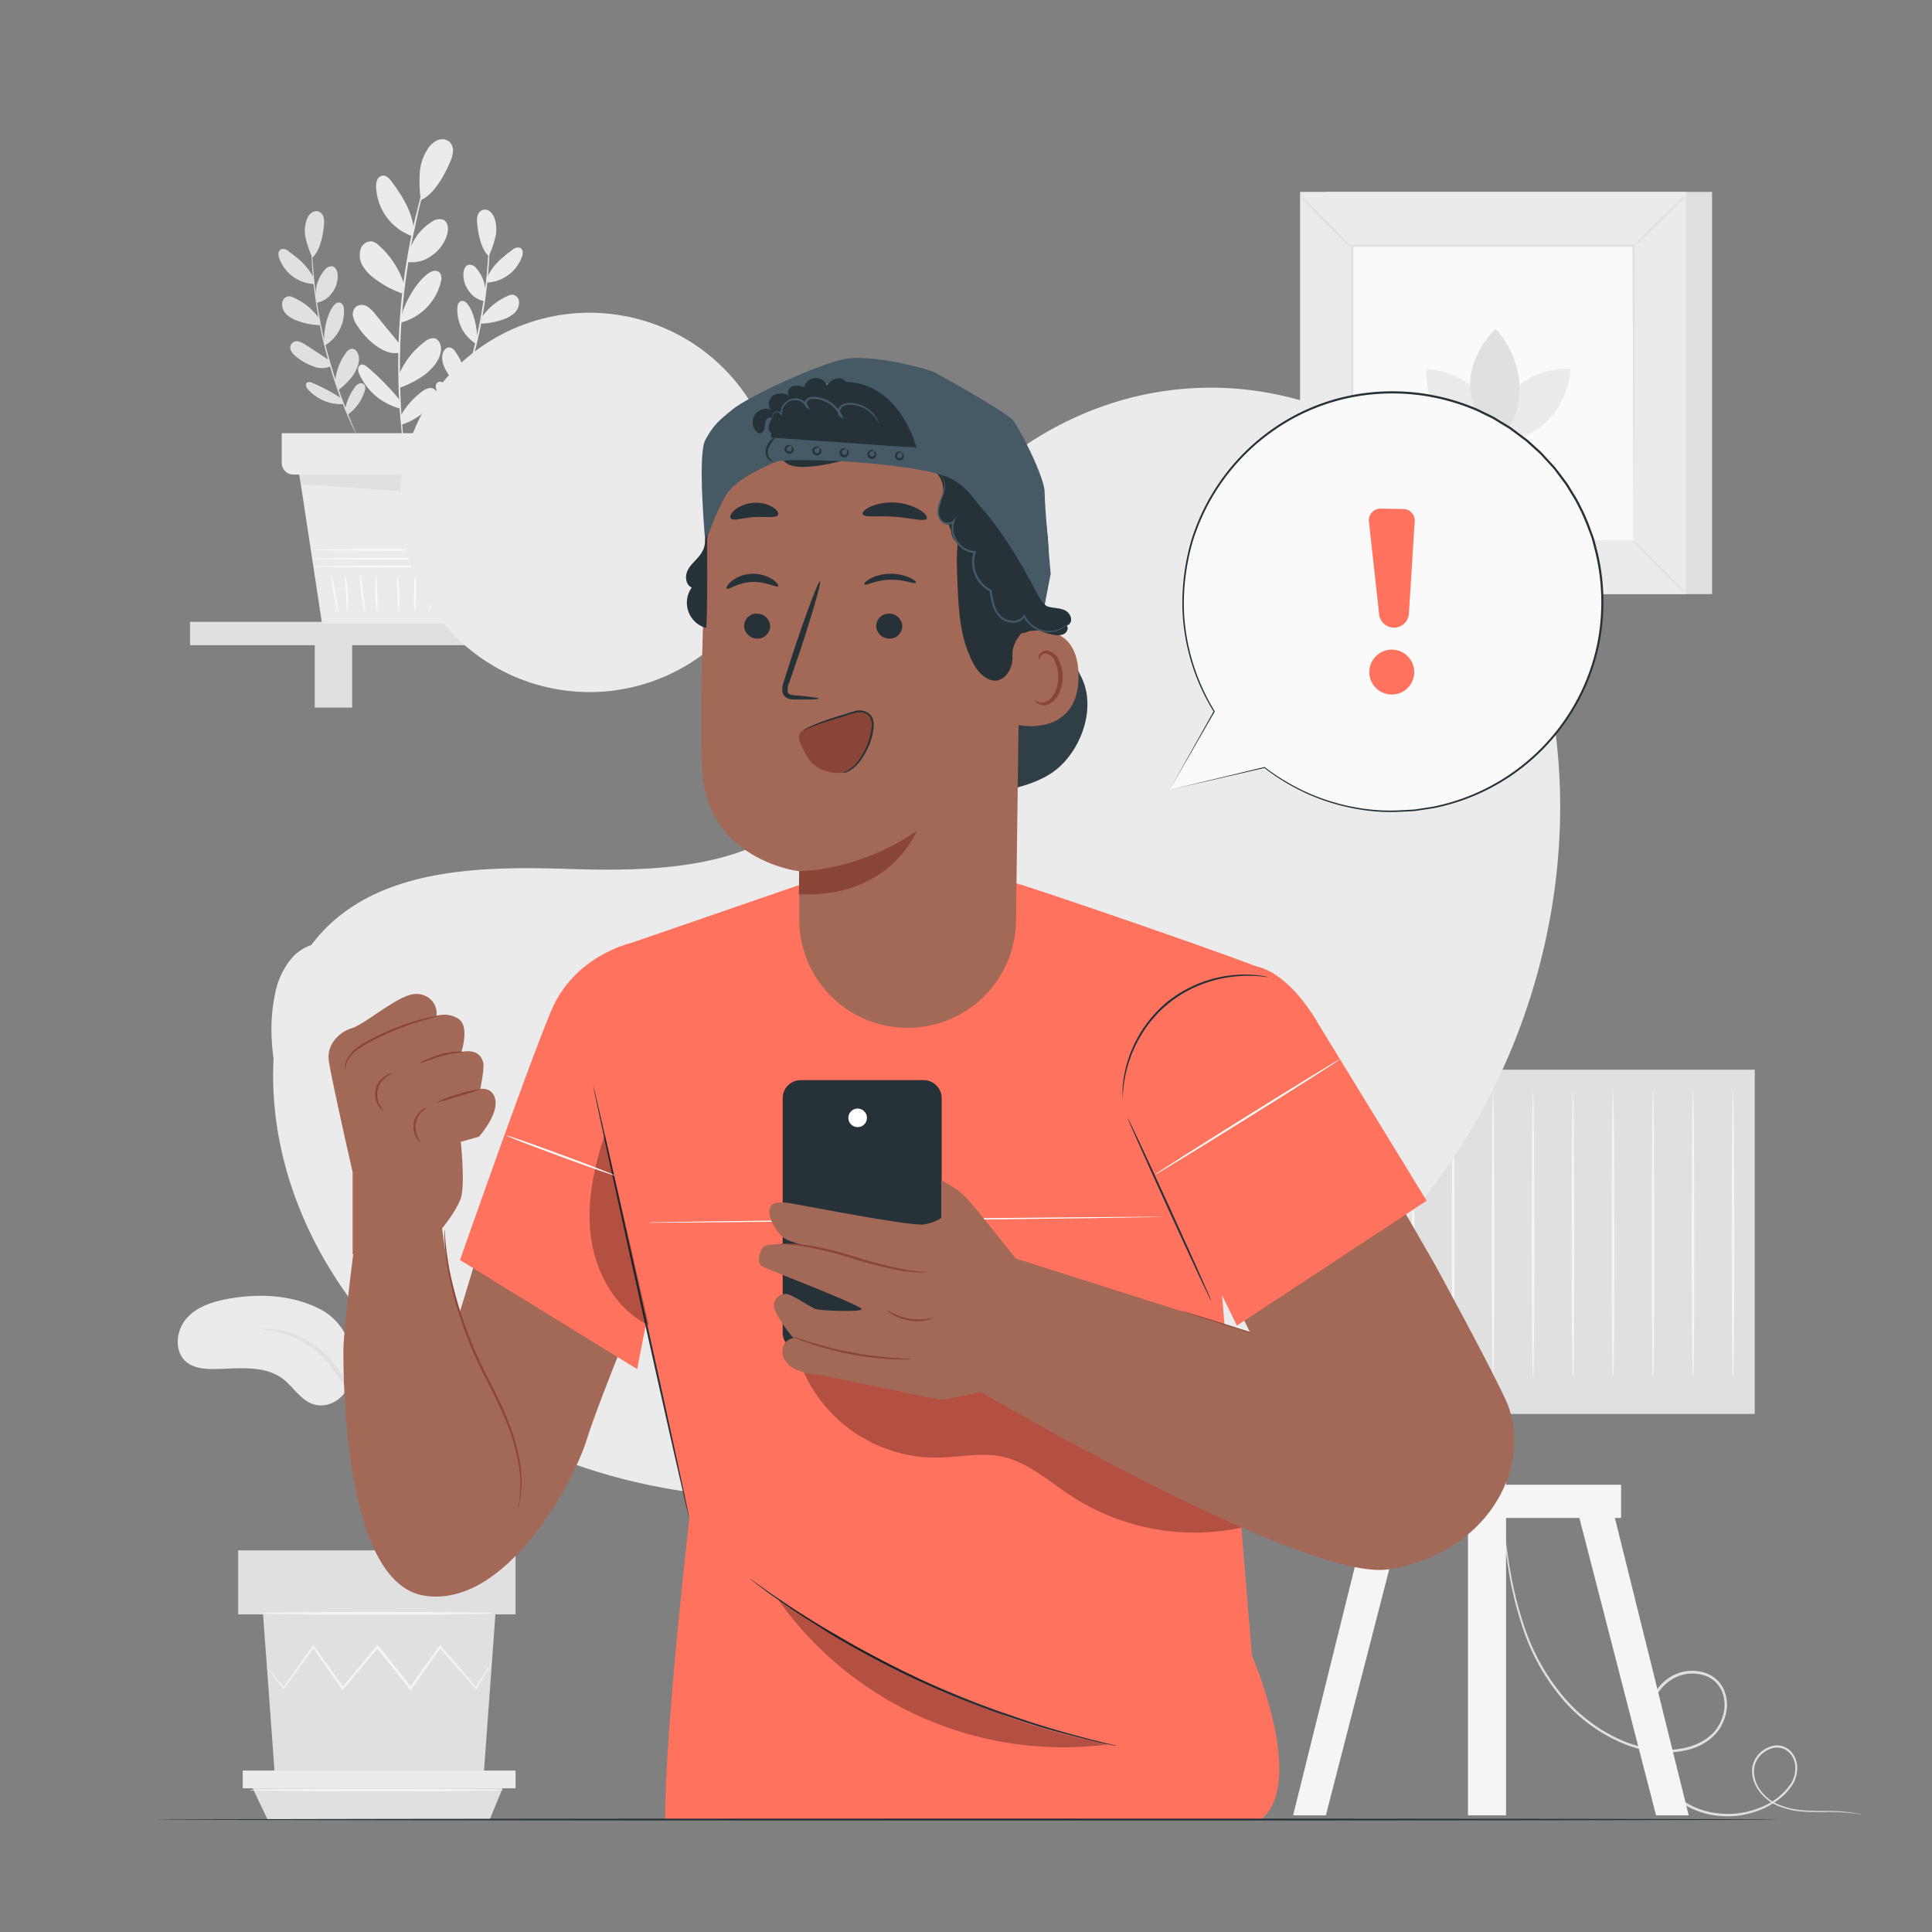 <svg xmlns="http://www.w3.org/2000/svg" viewBox="0 0 500 500"><rect x="0" y="0" width="500" height="500" fill="#808080" stroke="none"/><g id="background-complete"><rect x="343.22" y="49.66" width="99.86" height="104.09" style="fill:#e0e0e0"></rect><rect x="336.46" y="49.66" width="99.86" height="104.09" style="fill:#ebebeb"></rect><rect x="349.88" y="63.66" width="73.01" height="76.11" style="fill:#fafafa"></rect><path d="M349.88,140.27a14,14,0,0,1-1.82,2.07c-1.18,1.22-2.82,2.88-4.66,4.69s-3.52,3.43-4.76,4.58a13.52,13.52,0,0,1-2.08,1.78,13.59,13.59,0,0,1,1.81-2.06c1.18-1.22,2.82-2.89,4.66-4.7s3.53-3.43,4.77-4.59A13,13,0,0,1,349.88,140.27Z" style="fill:#e0e0e0"></path><path d="M422.89,140.08a14.51,14.51,0,0,1,2.07,1.83c1.22,1.17,2.88,2.81,4.69,4.65s3.43,3.52,4.58,4.76a12.74,12.74,0,0,1,1.78,2.09,14.94,14.94,0,0,1-2.06-1.82c-1.22-1.17-2.89-2.82-4.7-4.66s-3.43-3.53-4.59-4.77A13,13,0,0,1,422.89,140.08Z" style="fill:#e0e0e0"></path><path d="M422.69,63.86a14,14,0,0,1,1.82-2.07c1.18-1.22,2.82-2.88,4.66-4.69s3.52-3.43,4.76-4.58A13.52,13.52,0,0,1,436,50.74a13,13,0,0,1-1.81,2.06c-1.18,1.22-2.82,2.89-4.66,4.7s-3.53,3.43-4.77,4.59A13,13,0,0,1,422.69,63.86Z" style="fill:#e0e0e0"></path><path d="M349.68,64.05a13.74,13.74,0,0,1-2.07-1.83c-1.22-1.17-2.88-2.81-4.69-4.65s-3.43-3.52-4.58-4.76a13.52,13.52,0,0,1-1.78-2.08,13.59,13.59,0,0,1,2.06,1.81c1.22,1.17,2.89,2.82,4.7,4.66s3.43,3.53,4.59,4.77A13,13,0,0,1,349.68,64.05Z" style="fill:#e0e0e0"></path><path d="M422.69,139.76s0-.12,0-.36,0-.61,0-1.06q0-1.43,0-4.11c0-3.6,0-8.84-.06-15.5,0-13.33-.07-32.33-.12-55.07l.24.24-72.8,0h0l.27-.27c0,27.93,0,54.07,0,76.1l-.24-.23,52.73.12,14.81.06,3.91,0h1.36l-.32,0h-1l-3.87,0-14.75.06-52.88.12h-.24v-.24c0-22,0-48.17,0-76.1v-.28h.28l72.8,0h.24v.24c-.05,22.81-.09,41.86-.12,55.22,0,6.64-.05,11.87-.07,15.45,0,1.77,0,3.12,0,4.06,0,.44,0,.79,0,1S422.69,139.76,422.69,139.76Z" style="fill:#e0e0e0"></path><path d="M369.15,95.45S367.59,114.3,388,114.3C388,104.24,379.7,96.3,369.15,95.45Z" style="fill:#ebebeb"></path><path d="M406.49,95.47s-18.84-1.57-18.84,18.84C397.7,114.31,405.64,106,406.49,95.47Z" style="fill:#ebebeb"></path><path d="M387.09,85.15s-15.4,13.82.84,29.15C395.48,106.29,394.84,93.75,387.09,85.15Z" style="fill:#e0e0e0"></path><path d="M481.82,469.67s-.22,0-.65-.12-1.06-.21-1.9-.32a54.79,54.79,0,0,0-7.4-.27c-1.61,0-3.41,0-5.38-.14a20.63,20.63,0,0,1-6.26-1.43,11.54,11.54,0,0,1-5.57-4.77,8.55,8.55,0,0,1-1.21-3.89,6.21,6.21,0,0,1,1.18-4.12,7.17,7.17,0,0,1,3.66-2.63,5,5,0,0,1,4.62.76,6.1,6.1,0,0,1,2.19,4.38,8,8,0,0,1-1.31,4.91,14.25,14.25,0,0,1-3.64,3.79,20.39,20.39,0,0,1-4.71,2.62,22.6,22.6,0,0,1-11.08,1.45,20.79,20.79,0,0,1-10.83-4.52,22.41,22.41,0,0,1-6.93-10.09,21.21,21.21,0,0,1-.45-12.65,16.71,16.71,0,0,1,3-5.84,11.8,11.8,0,0,1,5.44-3.86,10.78,10.78,0,0,1,6.67,0,8,8,0,0,1,4.89,4.37,9.92,9.92,0,0,1,.45,6.46,11.41,11.41,0,0,1-3.16,5.55c-3.13,3-7.43,4.09-11.43,4.19a30,30,0,0,1-11.57-2.13,41.92,41.92,0,0,1-17.18-13,55,55,0,0,1-9-16.56,91.32,91.32,0,0,1-3.78-15.12c-.75-4.53-1.17-8.46-1.48-11.67s-.49-5.71-.62-7.4c-.05-.83-.09-1.47-.12-1.93a6.52,6.52,0,0,1,0-.66s0,.22.09.66.11,1.09.19,1.92c.18,1.72.42,4.2.74,7.39s.82,7.12,1.6,11.63a92.65,92.65,0,0,0,3.85,15,54.81,54.81,0,0,0,9,16.37,41.5,41.5,0,0,0,16.95,12.8A29.72,29.72,0,0,0,432,452.84c3.9-.11,8-1.2,11-4a10.86,10.86,0,0,0,3-5.23,9.21,9.21,0,0,0-.41-6,7.41,7.41,0,0,0-4.49-4,10.08,10.08,0,0,0-6.24,0,11,11,0,0,0-5.11,3.63,15.94,15.94,0,0,0-2.87,5.6,20.61,20.61,0,0,0,.42,12.25,21.84,21.84,0,0,0,6.72,9.79,20.08,20.08,0,0,0,10.48,4.4,22,22,0,0,0,10.78-1.38,17.18,17.18,0,0,0,8.1-6.15,7.51,7.51,0,0,0,1.25-4.57,5.64,5.64,0,0,0-2-4,4.54,4.54,0,0,0-4.15-.68,6.66,6.66,0,0,0-3.42,2.42,5.83,5.83,0,0,0-1.11,3.82A8.1,8.1,0,0,0,455,462.4a11.11,11.11,0,0,0,5.35,4.64,20.18,20.18,0,0,0,6.13,1.45c1.94.19,3.74.19,5.35.21a47.06,47.06,0,0,1,7.42.4A14.44,14.44,0,0,1,481.82,469.67Z" style="fill:#e0e0e0"></path><polygon points="355.56 385.62 334.66 469.81 343.13 469.81 364.82 385.62 355.56 385.62" style="fill:#f5f5f5"></polygon><polygon points="416.14 385.62 437.04 469.81 428.58 469.81 406.88 385.62 416.14 385.62" style="fill:#f5f5f5"></polygon><rect x="379.91" y="362.72" width="9.85" height="107.09" style="fill:#f5f5f5"></rect><rect x="315.07" y="276.84" width="139.06" height="89.09" style="fill:#e0e0e0"></rect><rect x="349.74" y="384.25" width="69.8" height="8.6" style="fill:#f5f5f5"></rect><path d="M324.31,354.31a9.57,9.57,0,0,1,.1,1.63h-.19c-.15-4.36-.25-18.8-.25-35.9,0-10.33.07-19.67.1-26.54,0-3.33.08-6.05.11-8.05,0-.89.05-1.61.06-2.18a3.39,3.39,0,0,1,.07-.77,2.79,2.79,0,0,1,.07.77c0,.57,0,1.29.07,2.18,0,2,.06,4.72.1,8.05,0,6.87.07,16.21.1,26.54,0,17.1-.1,31.54-.24,35.9h-.19A10.61,10.61,0,0,1,324.31,354.31Z" style="fill:#f5f5f5"></path><path d="M334.66,354.31a9.57,9.57,0,0,1,.1,1.63h-.19c-.15-4.36-.25-18.8-.25-35.9,0-10.33.07-19.67.1-26.54,0-3.33.08-6.05.11-8.05,0-.89.05-1.61.06-2.18a3.39,3.39,0,0,1,.07-.77,2.79,2.79,0,0,1,.07.77c0,.57,0,1.29.07,2.18,0,2,.06,4.72.1,8.05,0,6.87.07,16.21.1,26.54,0,17.1-.1,31.54-.24,35.9h-.19A10.61,10.61,0,0,1,334.66,354.31Z" style="fill:#f5f5f5"></path><path d="M345,354.31a9.57,9.57,0,0,1,.1,1.63h-.19c-.15-4.36-.25-18.8-.25-35.9,0-10.33.07-19.67.1-26.54,0-3.33.08-6.05.11-8.05,0-.89.05-1.61.06-2.18a3.39,3.39,0,0,1,.07-.77,2.79,2.79,0,0,1,.07.77c0,.57,0,1.29.07,2.18,0,2,.06,4.72.1,8.05,0,6.87.07,16.21.1,26.54,0,17.1-.1,31.54-.24,35.9h-.19A10.61,10.61,0,0,1,345,354.31Z" style="fill:#f5f5f5"></path><path d="M355.36,354.31a9.57,9.57,0,0,1,.1,1.63h-.19c-.15-4.36-.25-18.8-.25-35.9,0-10.33.07-19.67.1-26.54,0-3.33.08-6.05.11-8.05,0-.89,0-1.61.06-2.18a3.39,3.39,0,0,1,.07-.77,2.79,2.79,0,0,1,.07.77c0,.57,0,1.29.06,2.18,0,2,.07,4.72.11,8.05,0,6.87.07,16.21.1,26.54,0,17.1-.1,31.54-.24,35.9h-.19A10.61,10.61,0,0,1,355.36,354.31Z" style="fill:#f5f5f5"></path><path d="M365.71,354.31a9.57,9.57,0,0,1,.1,1.63h-.19c-.15-4.36-.25-18.8-.25-35.9,0-10.33.07-19.67.1-26.54,0-3.33.08-6.05.11-8.05,0-.89.05-1.61.06-2.18a3.39,3.39,0,0,1,.07-.77,2.79,2.79,0,0,1,.07.77c0,.57,0,1.29.07,2.18,0,2,.06,4.72.1,8.05,0,6.87.07,16.21.1,26.54,0,17.1-.1,31.54-.24,35.9h-.19A10.61,10.61,0,0,1,365.71,354.31Z" style="fill:#f5f5f5"></path><path d="M376.06,354.31a9.57,9.57,0,0,1,.1,1.63H376c-.15-4.36-.25-18.8-.25-35.9,0-10.33.07-19.67.1-26.54,0-3.33.08-6.05.11-8.05,0-.89.05-1.61.06-2.18a3.39,3.39,0,0,1,.07-.77,2.79,2.79,0,0,1,.07.77c0,.57,0,1.29.07,2.18,0,2,.06,4.72.1,8.05,0,6.87.07,16.21.1,26.54,0,17.1-.1,31.54-.24,35.9H376A10.61,10.61,0,0,1,376.06,354.31Z" style="fill:#f5f5f5"></path><path d="M386.41,354.31a9.57,9.57,0,0,1,.1,1.63h-.19c-.15-4.36-.25-18.8-.25-35.9,0-10.33.07-19.67.1-26.54,0-3.33.08-6.05.11-8.05,0-.89.05-1.61.06-2.18a3.39,3.39,0,0,1,.07-.77,2.79,2.79,0,0,1,.07.77c0,.57,0,1.29.07,2.18,0,2,.06,4.72.1,8.05,0,6.87.07,16.21.1,26.54,0,17.1-.1,31.54-.24,35.9h-.19A10.61,10.61,0,0,1,386.41,354.31Z" style="fill:#f5f5f5"></path><path d="M396.76,354.31a9.57,9.57,0,0,1,.1,1.63h-.19c-.15-4.36-.25-18.8-.25-35.9,0-10.33.07-19.67.1-26.54,0-3.33.08-6.05.11-8.05,0-.89.05-1.61.06-2.18a3.39,3.39,0,0,1,.07-.77,2.79,2.79,0,0,1,.07.77c0,.57,0,1.29.07,2.18,0,2,.06,4.72.1,8.05,0,6.87.07,16.21.1,26.54,0,17.1-.1,31.54-.24,35.9h-.19A10.61,10.61,0,0,1,396.76,354.31Z" style="fill:#f5f5f5"></path><path d="M407.11,354.31a9.57,9.57,0,0,1,.1,1.63H407c-.15-4.36-.25-18.8-.25-35.9,0-10.33.07-19.67.1-26.54,0-3.33.08-6.05.11-8.05,0-.89,0-1.61.06-2.18a3.39,3.39,0,0,1,.07-.77,2.79,2.79,0,0,1,.07.77c0,.57,0,1.29.07,2.18,0,2,.06,4.72.1,8.05,0,6.87.07,16.21.1,26.54,0,17.1-.1,31.54-.24,35.9H407A10.61,10.61,0,0,1,407.11,354.31Z" style="fill:#f5f5f5"></path><path d="M417.46,354.31a9.57,9.57,0,0,1,.1,1.63h-.19c-.15-4.36-.25-18.8-.25-35.9,0-10.33.07-19.67.1-26.54,0-3.33.08-6.05.11-8.05,0-.89.05-1.61.06-2.18a3.39,3.39,0,0,1,.07-.77,2.79,2.79,0,0,1,.07.77c0,.57,0,1.29.07,2.18,0,2,.06,4.72.1,8.05,0,6.87.07,16.21.1,26.54,0,17.1-.1,31.54-.24,35.9h-.19A10.61,10.61,0,0,1,417.46,354.31Z" style="fill:#f5f5f5"></path><path d="M427.81,354.31a9.57,9.57,0,0,1,.1,1.63h-.19c-.15-4.36-.25-18.8-.25-35.9,0-10.33.07-19.67.1-26.54,0-3.33.08-6.05.11-8.05,0-.89.05-1.61.06-2.18a4.33,4.33,0,0,1,.07-.77,2.79,2.79,0,0,1,.07.77c0,.57,0,1.29.06,2.18,0,2,.07,4.72.11,8.05,0,6.87.07,16.21.1,26.54,0,17.1-.1,31.54-.24,35.9h-.19A10.61,10.61,0,0,1,427.81,354.31Z" style="fill:#f5f5f5"></path><path d="M438.16,354.31a9.57,9.57,0,0,1,.1,1.63h-.19c-.15-4.36-.25-18.8-.25-35.9,0-10.33.07-19.67.1-26.54,0-3.33.08-6.05.11-8.05,0-.89.05-1.61.06-2.18a3.39,3.39,0,0,1,.07-.77,2.79,2.79,0,0,1,.07.77c0,.57,0,1.29.07,2.18,0,2,.06,4.72.1,8.05,0,6.87.07,16.21.1,26.54,0,17.1-.1,31.54-.24,35.9h-.19A10.61,10.61,0,0,1,438.16,354.31Z" style="fill:#f5f5f5"></path><path d="M448.51,354.31a9.57,9.57,0,0,1,.1,1.63h-.19c-.15-4.36-.25-18.8-.25-35.9,0-10.33.07-19.67.1-26.54,0-3.33.08-6.05.11-8.05,0-.89.05-1.61.06-2.18a3.39,3.39,0,0,1,.07-.77,2.79,2.79,0,0,1,.07.77c0,.57,0,1.29.07,2.18,0,2,.06,4.72.1,8.05,0,6.87.07,16.21.1,26.54,0,17.1-.1,31.54-.24,35.9h-.19A10.61,10.61,0,0,1,448.51,354.31Z" style="fill:#f5f5f5"></path><rect x="49.18" y="160.93" width="191.2" height="6.05" style="fill:#e0e0e0"></rect><rect x="81.46" y="163.95" width="9.68" height="19.17" style="fill:#e0e0e0"></rect><rect x="196.26" y="160.93" width="9.68" height="22.2" style="fill:#e0e0e0"></rect><polygon points="77.08 120.25 83.34 161.39 119.71 161.39 128.15 120.85 77.08 120.25" style="fill:#ebebeb"></polygon><path d="M123.06,146.62c0,.12-9.32.21-20.81.21s-20.81-.09-20.81-.21,9.31-.22,20.81-.22S123.06,146.5,123.06,146.62Z" style="fill:#fafafa"></path><path d="M123.2,144.59c0,.12-9.38.22-21,.22s-21-.1-21-.22,9.38-.21,21-.21S123.2,144.48,123.2,144.59Z" style="fill:#fafafa"></path><path d="M123.13,142.31c0,.12-9.38.21-20.95.21s-21-.09-21-.21,9.37-.21,21-.21S123.13,142.19,123.13,142.31Z" style="fill:#fafafa"></path><path d="M87.52,159a32.24,32.24,0,0,1-1.12-5.18,32.09,32.09,0,0,1-.69-5.25,34.35,34.35,0,0,1,1.11,5.18A34.28,34.28,0,0,1,87.52,159Z" style="fill:#fafafa"></path><path d="M90,158.6a39.78,39.78,0,0,1-.45-5,40,40,0,0,1-.24-5.07,23.85,23.85,0,0,1,.67,5A23.93,23.93,0,0,1,90,158.6Z" style="fill:#fafafa"></path><path d="M94.5,158.6a25.74,25.74,0,0,1-1-5.18,24.69,24.69,0,0,1-.27-5.26,45.86,45.86,0,0,1,.7,5.21A46.4,46.4,0,0,1,94.5,158.6Z" style="fill:#fafafa"></path><path d="M97.67,158.82a24.77,24.77,0,0,1-.51-5.26,26,26,0,0,1,.16-5.29,45.64,45.64,0,0,1,.27,5.27A46.51,46.51,0,0,1,97.67,158.82Z" style="fill:#fafafa"></path><path d="M103.27,158.61a29.19,29.19,0,0,1-.38-5,28.69,28.69,0,0,1,0-5,28.87,28.87,0,0,1,.38,5A28.89,28.89,0,0,1,103.27,158.61Z" style="fill:#fafafa"></path><path d="M107.36,158.82a31.66,31.66,0,0,1-.17-5.17,32.46,32.46,0,0,1,.25-5.16,30.94,30.94,0,0,1,.18,5.17A31.71,31.71,0,0,1,107.36,158.82Z" style="fill:#fafafa"></path><path d="M111.2,158.27a33.81,33.81,0,0,1,.31-5.4,36.22,36.22,0,0,1,.73-5.36,33.81,33.81,0,0,1-.31,5.4A36.22,36.22,0,0,1,111.2,158.27Z" style="fill:#fafafa"></path><path d="M116.15,157.73a17.7,17.7,0,0,1,.61-4.59,17.91,17.91,0,0,1,1.35-4.43,40.59,40.59,0,0,1-.94,4.52A40.56,40.56,0,0,1,116.15,157.73Z" style="fill:#fafafa"></path><path d="M112.64,39.09s0,.07,0,.2-.1.35-.17.58l-.69,2.22c-.31,1-.68,2.14-1.07,3.52s-.88,2.94-1.31,4.69-1,3.66-1.42,5.73-.93,4.29-1.4,6.62c-.87,4.69-1.67,9.88-2.23,15.35s-.78,10.72-.85,15.49c0,2.39,0,4.66.07,6.78s.15,4.09.25,5.89.25,3.43.36,4.86.24,2.66.35,3.66.18,1.75.24,2.31c0,.24,0,.44,0,.6a.83.83,0,0,1,0,.21.51.51,0,0,1-.05-.2q0-.24-.09-.6c-.08-.56-.19-1.33-.32-2.3s-.3-2.23-.43-3.66-.32-3.05-.42-4.86-.25-3.78-.31-5.9-.09-4.4-.1-6.79c.05-4.78.28-10,.82-15.53s1.37-10.69,2.26-15.38c.49-2.34.93-4.57,1.45-6.63s1-4,1.47-5.73,1-3.3,1.37-4.68.8-2.55,1.14-3.5.58-1.66.77-2.2c.08-.23.15-.41.21-.56A1.22,1.22,0,0,1,112.64,39.09Z" style="fill:#ebebeb"></path><path d="M106.08,64.56a13.51,13.51,0,0,1,5.65-7.14,3.23,3.23,0,0,1,3-.55c1.27.61,1.38,2.4,1,3.75a9.93,9.93,0,0,1-4.12,5.61,8.43,8.43,0,0,1-6.18,1.56" style="fill:#ebebeb"></path><path d="M103.87,81.76c.94-3.55,3.77-8.6,6.71-10.8a4.27,4.27,0,0,1,1.53-.81,1.77,1.77,0,0,1,1.63.35,2.53,2.53,0,0,1,.37,2.36A14.32,14.32,0,0,1,103.5,83.54" style="fill:#ebebeb"></path><path d="M103.26,96.9A20.76,20.76,0,0,1,110,88.38a3.22,3.22,0,0,1,2.37-.84c1.28.23,1.86,1.8,1.75,3.1-.23,2.68-2.28,4.83-4.39,6.49a27.24,27.24,0,0,1-6.26,3.22" style="fill:#ebebeb"></path><path d="M103.6,107.78a20,20,0,0,1,5.77-6.56,4.14,4.14,0,0,1,1.72-.78,1.77,1.77,0,0,1,1.7.65c.58.85,0,2-.59,2.81a16.44,16.44,0,0,1-8.22,6" style="fill:#ebebeb"></path><path d="M103.32,103.36A64.75,64.75,0,0,0,95.08,95c-.47-.39-1.06-.81-1.64-.62a1.24,1.24,0,0,0-.76,1.11A3.19,3.19,0,0,0,93,96.83a16,16,0,0,0,10.61,8.92" style="fill:#ebebeb"></path><path d="M103.58,89.19,97.11,81.3a7.79,7.79,0,0,0-2.1-2,2.66,2.66,0,0,0-2.76,0,2.61,2.61,0,0,0-.89,2.6,7,7,0,0,0,1.26,2.6,19.42,19.42,0,0,0,4.72,5c1.9,1.3,3.63,2.15,5.91,1.82" style="fill:#ebebeb"></path><path d="M104.48,73.25A22.54,22.54,0,0,0,98,63.47a3.92,3.92,0,0,0-1.7-1,2.85,2.85,0,0,0-3,2.09,5.35,5.35,0,0,0,.59,4.28,11.13,11.13,0,0,0,3,3.22,26.13,26.13,0,0,0,7.2,3.89" style="fill:#ebebeb"></path><path d="M107.07,59c-.63-4.57-3-8.38-5.77-12.08-.58-.78-1.39-1.61-2.35-1.46a1.87,1.87,0,0,0-1.36,1.16,4.35,4.35,0,0,0-.25,1.83,14.13,14.13,0,0,0,9.17,12.62" style="fill:#ebebeb"></path><path d="M108.88,51.77a38,38,0,0,1-.24-7.07A12.7,12.7,0,0,1,111,38.11a5.5,5.5,0,0,1,2.35-1.87,3,3,0,0,1,2.88.38,3.1,3.1,0,0,1,1,2.54,7.86,7.86,0,0,1-.73,2.71c-1.72,4.15-4.6,8.74-7.6,9.9" style="fill:#ebebeb"></path><path d="M80.68,57.22a2.47,2.47,0,0,1,0,.58c0,.43,0,1,0,1.67s0,1.6,0,2.62,0,2.19.12,3.47c.11,2.58.36,5.64.75,9s1,7.07,1.79,10.92S85.22,93,86.19,96.23s2,6.15,2.94,8.55c.44,1.21.9,2.28,1.28,3.23s.72,1.77,1,2.42.48,1.14.65,1.53a3.57,3.57,0,0,1,.2.55A2.72,2.72,0,0,1,92,112c-.19-.38-.43-.88-.73-1.5s-.68-1.45-1.08-2.39-.89-2-1.34-3.22c-1-2.39-2-5.29-3-8.55s-2-6.89-2.79-10.75-1.37-7.58-1.77-11-.59-6.46-.66-9c-.07-1.29,0-2.46-.06-3.49s0-1.9,0-2.63,0-1.23.06-1.66A3.8,3.8,0,0,1,80.68,57.22Z" style="fill:#e0e0e0"></path><path d="M81.69,76A9.65,9.65,0,0,1,84,69.9a2.31,2.31,0,0,1,1.91-1c1,.15,1.45,1.34,1.49,2.35a7.06,7.06,0,0,1-1.6,4.7,6,6,0,0,1-3.87,2.39" style="fill:#e0e0e0"></path><path d="M83.89,88.16c-.12-2.61.72-6.66,2.25-8.79a3,3,0,0,1,.86-.88,1.24,1.24,0,0,1,1.19-.11A1.8,1.8,0,0,1,89,79.9,10.23,10.23,0,0,1,84,89.46" style="fill:#e0e0e0"></path><path d="M86.74,98.6a14.91,14.91,0,0,1,2.77-7.25,2.28,2.28,0,0,1,1.43-1.08c.93-.12,1.66.82,1.86,1.73.42,1.87-.51,3.78-1.59,5.36a19.35,19.35,0,0,1-3.57,3.54" style="fill:#e0e0e0"></path><path d="M89.31,105.94a14.46,14.46,0,0,1,2.51-5.71,3,3,0,0,1,1-.9,1.29,1.29,0,0,1,1.3.08c.57.45.44,1.35.2,2a11.72,11.72,0,0,1-4.3,5.88" style="fill:#e0e0e0"></path><path d="M88.17,103a45.44,45.44,0,0,0-7.42-3.94A1.33,1.33,0,0,0,79.5,99a.88.88,0,0,0-.28.92,2.2,2.2,0,0,0,.51.87,11.44,11.44,0,0,0,9.15,3.79" style="fill:#e0e0e0"></path><path d="M85.3,93.29l-6.11-4a5.53,5.53,0,0,0-1.86-.9,1.68,1.68,0,0,0-1.93,2.53,5,5,0,0,0,1.42,1.5,13.84,13.84,0,0,0,4.29,2.39,5.65,5.65,0,0,0,4.42,0" style="fill:#e0e0e0"></path><path d="M82.48,82.24A16.11,16.11,0,0,0,75.94,77a2.67,2.67,0,0,0-1.37-.31A2,2,0,0,0,73,78.74a3.82,3.82,0,0,0,1.32,2.79,8.16,8.16,0,0,0,2.77,1.53,18.37,18.37,0,0,0,5.73,1.1" style="fill:#e0e0e0"></path><path d="M81.18,72c-1.41-3-3.85-5.06-6.53-7a2,2,0,0,0-1.92-.49,1.35,1.35,0,0,0-.67,1.08,3.24,3.24,0,0,0,.22,1.3,10.09,10.09,0,0,0,9,6.62" style="fill:#e0e0e0"></path><path d="M80.85,66.67a26.15,26.15,0,0,1-1.68-4.76,9,9,0,0,1,.18-5,3.82,3.82,0,0,1,1.19-1.78,2.13,2.13,0,0,1,2-.37,2.27,2.27,0,0,1,1.22,1.52,5.83,5.83,0,0,1,.08,2c-.28,3.2-1.25,6.95-3,8.38" style="fill:#e0e0e0"></path><path d="M126.66,56.83a3.54,3.54,0,0,1,0,.57c0,.43,0,1,.06,1.66s0,1.61,0,2.63,0,2.2-.06,3.49c-.07,2.58-.29,5.65-.66,9s-1,7.11-1.77,11-1.79,7.49-2.79,10.75-2.06,6.16-3,8.55c-.45,1.21-.94,2.28-1.34,3.22s-.77,1.74-1.08,2.39-.54,1.12-.73,1.5a2.34,2.34,0,0,1-.28.51,3.57,3.57,0,0,1,.2-.55c.17-.38.38-.89.65-1.52s.65-1.47,1-2.42.84-2,1.28-3.24c.93-2.4,1.93-5.3,2.93-8.55s1.94-6.88,2.75-10.73,1.38-7.54,1.8-10.92.64-6.44.75-9c.08-1.29.09-2.46.12-3.48s0-1.9,0-2.62,0-1.24,0-1.66A2.39,2.39,0,0,1,126.66,56.83Z" style="fill:#ebebeb"></path><path d="M125.64,75.58a9.59,9.59,0,0,0-2.31-6.08,2.31,2.31,0,0,0-1.92-1c-1,.15-1.45,1.34-1.48,2.35a7.11,7.11,0,0,0,1.59,4.7,6,6,0,0,0,3.87,2.39" style="fill:#ebebeb"></path><path d="M123.45,87.76c.12-2.61-.72-6.66-2.25-8.79a3,3,0,0,0-.86-.88,1.24,1.24,0,0,0-1.19-.11,1.8,1.8,0,0,0-.76,1.52,10.23,10.23,0,0,0,4.93,9.56" style="fill:#ebebeb"></path><path d="M120.6,98.2A14.82,14.82,0,0,0,117.82,91a2.24,2.24,0,0,0-1.42-1.08c-.93-.12-1.66.82-1.87,1.73-.41,1.87.52,3.78,1.6,5.36a19.35,19.35,0,0,0,3.57,3.54" style="fill:#ebebeb"></path><path d="M118,105.54a14.46,14.46,0,0,0-2.51-5.71,3.22,3.22,0,0,0-1-.9,1.28,1.28,0,0,0-1.3.08c-.57.45-.45,1.35-.2,2a11.72,11.72,0,0,0,4.3,5.88" style="fill:#ebebeb"></path><path d="M119.17,102.59a45.44,45.44,0,0,1,7.42-3.94,1.33,1.33,0,0,1,1.25-.07.88.88,0,0,1,.28.92,2.33,2.33,0,0,1-.51.87,11.44,11.44,0,0,1-9.15,3.79" style="fill:#ebebeb"></path><path d="M122,92.89l6.11-4A5.53,5.53,0,0,1,130,88a1.68,1.68,0,0,1,1.93,2.53,4.84,4.84,0,0,1-1.42,1.5,13.75,13.75,0,0,1-4.29,2.39,5.61,5.61,0,0,1-4.42,0" style="fill:#ebebeb"></path><path d="M124.86,81.84a16.11,16.11,0,0,1,6.54-5.25,2.65,2.65,0,0,1,1.37-.31,2,2,0,0,1,1.57,2.06A3.82,3.82,0,0,1,133,81.13a8.16,8.16,0,0,1-2.77,1.53,18.43,18.43,0,0,1-5.74,1.1" style="fill:#ebebeb"></path><path d="M126.16,71.61c1.41-3,3.85-5.06,6.53-7a2,2,0,0,1,1.92-.49,1.37,1.37,0,0,1,.67,1.08,3.24,3.24,0,0,1-.22,1.3,10.08,10.08,0,0,1-9,6.62" style="fill:#ebebeb"></path><path d="M126.49,66.27a26.92,26.92,0,0,0,1.68-4.76,9,9,0,0,0-.18-5,3.9,3.9,0,0,0-1.19-1.78,2.1,2.1,0,0,0-2-.36,2.23,2.23,0,0,0-1.22,1.51,5.6,5.6,0,0,0-.08,2c.28,3.2,1.25,7,3,8.38" style="fill:#ebebeb"></path><path d="M72.91,112.11v7.7a3,3,0,0,0,3,3H128.6a3,3,0,0,0,3-3v-7.7Z" style="fill:#ebebeb"></path><polygon points="77.47 122.84 77.91 125.29 126.5 128.75 127.73 122.84 77.47 122.84" style="fill:#e0e0e0"></polygon><path d="M155.37,106.62s-8.73,6.65-.37,15.44a.79.79,0,0,0,.56.23l76.26-.44s6.52-7.31,1.11-15.72Z" style="fill:#ebebeb"></path><path d="M215,113.56c0,.09-9.5.16-21.21.16s-21.21-.07-21.21-.16,9.49-.15,21.21-.15S215,113.48,215,113.56Z" style="fill:#e0e0e0"></path><path d="M203.11,116.32c0,.09-4.47.16-10,.16s-10-.07-10-.16,4.47-.15,10-.15S203.11,116.24,203.11,116.32Z" style="fill:#e0e0e0"></path><path d="M222.77,121.6c-.05,0,.16-.87.4-2.28a32.36,32.36,0,0,0,.44-5.57,32.69,32.69,0,0,0-.54-5.55c-.27-1.41-.5-2.27-.45-2.28a2.21,2.21,0,0,1,.22.58c.13.38.28,1,.44,1.65a27,27,0,0,1,.64,5.6,26.73,26.73,0,0,1-.54,5.61A16.85,16.85,0,0,1,223,121,2.5,2.5,0,0,1,222.77,121.6Z" style="fill:#e0e0e0"></path><path d="M228.46,106a2.56,2.56,0,0,1,.34.56,7.12,7.12,0,0,1,.34.68c.12.27.27.58.39.93a16.28,16.28,0,0,1,.72,2.53,17.68,17.68,0,0,1,.33,3.21,18,18,0,0,1-.28,3.22,15.91,15.91,0,0,1-.68,2.54c-.12.35-.26.66-.38.94s-.22.5-.32.69a3.19,3.19,0,0,1-.33.55c-.06,0,.37-.84.82-2.25a18.69,18.69,0,0,0,.61-2.52,19.55,19.55,0,0,0,.26-3.17,20.51,20.51,0,0,0-.31-3.16,18.5,18.5,0,0,0-.65-2.51C228.84,106.87,228.41,106.06,228.46,106Z" style="fill:#e0e0e0"></path><path d="M167.4,121.71a3,3,0,0,1-.35-.51,5,5,0,0,1-.36-.64,9.38,9.38,0,0,1-.4-.88,12.87,12.87,0,0,1-.75-2.4,15.57,15.57,0,0,1-.29-3.08,15.26,15.26,0,0,1,.37-3.06,13.71,13.71,0,0,1,.81-2.38c.14-.34.3-.62.43-.87a5.48,5.48,0,0,1,.38-.63,3.43,3.43,0,0,1,.36-.5c.06,0-.43.77-1,2.08a15.46,15.46,0,0,0-.73,2.36,16.35,16.35,0,0,0-.35,3,16.68,16.68,0,0,0,.27,3,14,14,0,0,0,.67,2.38C167,120.92,167.46,121.68,167.4,121.71Z" style="fill:#e0e0e0"></path><path d="M159.17,123.57a2.93,2.93,0,0,1-.39-.58,7.22,7.22,0,0,1-.4-.72c-.14-.29-.32-.61-.46-1a16,16,0,0,1-.88-2.69,19,19,0,0,1-.42-3.45,17.89,17.89,0,0,1,.27-3.45,16,16,0,0,1,.75-2.73c.13-.38.29-.71.42-1s.26-.54.37-.74a4.17,4.17,0,0,1,.36-.59c.06,0-.43.89-.94,2.4a18.72,18.72,0,0,0-.68,2.71,17.84,17.84,0,0,0,.15,6.78,18.5,18.5,0,0,0,.8,2.68C158.7,122.69,159.22,123.54,159.17,123.57Z" style="fill:#e0e0e0"></path><path d="M229,145.08v14.59H200.79V145.08Z" style="fill:#ebebeb"></path><path d="M137.82,152.51c0,.13,0,.26,0,.38a8.36,8.36,0,0,0,8.4,7.84h84.1v-1.06h-20a7.3,7.3,0,0,1-7.3-7.3h0a7.29,7.29,0,0,1,7.3-7.29h20v-1.56l-84.13.29A8.41,8.41,0,0,0,137.82,152.51Z" style="fill:#e0e0e0"></path><path d="M229,152.57c0,.08-5.81.15-13,.15s-13-.07-13-.15,5.8-.16,13-.16S229,152.48,229,152.57Z" style="fill:#e0e0e0"></path><path d="M228.62,155.86c0,.08-5.5.15-12.27.15s-12.27-.07-12.27-.15,5.49-.16,12.27-.16S228.62,155.77,228.62,155.86Z" style="fill:#e0e0e0"></path><path d="M229,158.86c0,.09-4.94.16-11,.16s-11-.07-11-.16,4.94-.15,11-.15S229,158.78,229,158.86Z" style="fill:#e0e0e0"></path><path d="M229,149.61c0,.09-5.69.16-12.71.16s-12.7-.07-12.7-.16,5.69-.15,12.7-.15S229,149.53,229,149.61Z" style="fill:#e0e0e0"></path><path d="M228.62,146.66c0,.08-5.07.15-11.31.15s-11.31-.07-11.31-.15,5.07-.16,11.31-.16S228.62,146.57,228.62,146.66Z" style="fill:#e0e0e0"></path><path d="M148,144.05a20.27,20.27,0,0,0-1.79,2.13,10.8,10.8,0,0,0,.15,12.51,18.7,18.7,0,0,0,1.84,2.08,3.4,3.4,0,0,1-.61-.45,9.37,9.37,0,0,1-1.41-1.51,10.82,10.82,0,0,1-2.19-6.35,10.94,10.94,0,0,1,2-6.41,10.28,10.28,0,0,1,1.37-1.53A3.26,3.26,0,0,1,148,144.05Z" style="fill:#f5f5f5"></path><path d="M145.16,143.74a19.62,19.62,0,0,0-1.78,2.13,10.79,10.79,0,0,0,.15,12.5,19,19,0,0,0,1.83,2.09,3.62,3.62,0,0,1-.6-.45,8.94,8.94,0,0,1-1.41-1.51,10.64,10.64,0,0,1-.15-12.76,9.87,9.87,0,0,1,1.37-1.54A3.2,3.2,0,0,1,145.16,143.74Z" style="fill:#f5f5f5"></path><path d="M202.31,144.05a19.62,19.62,0,0,0-1.78,2.13,11.06,11.06,0,0,0-1.92,6.27,11.21,11.21,0,0,0,2.06,6.24,20,20,0,0,0,1.84,2.08,3.4,3.4,0,0,1-.61-.45,9.39,9.39,0,0,1-1.4-1.51,10.64,10.64,0,0,1-.15-12.76,9.27,9.27,0,0,1,1.37-1.53A3.05,3.05,0,0,1,202.31,144.05Z" style="fill:#f5f5f5"></path><path d="M199.47,143.74a20.27,20.27,0,0,0-1.79,2.13,10.79,10.79,0,0,0,.15,12.5,18.35,18.35,0,0,0,1.84,2.09,3.4,3.4,0,0,1-.61-.45,9.37,9.37,0,0,1-1.41-1.51,10.82,10.82,0,0,1-2.19-6.35,10.63,10.63,0,0,1,3.41-8A3.42,3.42,0,0,1,199.47,143.74Z" style="fill:#f5f5f5"></path><path d="M157.58,154.56c0-2-.05-4-.08-5.93a4.36,4.36,0,0,0-.21-1.53,1.43,1.43,0,0,0-1.12-.95,2.27,2.27,0,0,0-2.43,1.14,5.77,5.77,0,0,0-.58,2.91,43.19,43.19,0,0,0,.23,4.69,5.38,5.38,0,0,0,.55,2.14,1.8,1.8,0,0,0,3.4-.28A6,6,0,0,0,157.58,154.56Z" style="fill:#f5f5f5"></path><path d="M190.25,152.85c0,.09-6.08.16-13.58.16s-13.58-.07-13.58-.16,6.08-.15,13.58-.15S190.25,152.77,190.25,152.85Z" style="fill:#f5f5f5"></path><polygon points="151.95 143.47 151.79 129.64 159.32 129.64 159.58 143.47 151.95 143.47" style="fill:#f5f5f5"></polygon><path d="M158.88,132.1a20.93,20.93,0,0,1-3.5.15,20.84,20.84,0,0,1-3.5-.15,19,19,0,0,1,3.5-.16A19.13,19.13,0,0,1,158.88,132.1Z" style="fill:#e0e0e0"></path><path d="M158.88,134.23a19.13,19.13,0,0,1-3.5.16,19,19,0,0,1-3.5-.16,20.84,20.84,0,0,1,3.5-.15A20.93,20.93,0,0,1,158.88,134.23Z" style="fill:#e0e0e0"></path><path d="M158.88,136.37a20.93,20.93,0,0,1-3.5.15,20.84,20.84,0,0,1-3.5-.15,19,19,0,0,1,3.5-.16A19.13,19.13,0,0,1,158.88,136.37Z" style="fill:#e0e0e0"></path><path d="M158.88,138.5a19.13,19.13,0,0,1-3.5.16,19,19,0,0,1-3.5-.16,20.84,20.84,0,0,1,3.5-.15A20.93,20.93,0,0,1,158.88,138.5Z" style="fill:#e0e0e0"></path><path d="M158.88,140.64a20.93,20.93,0,0,1-3.5.15,20.84,20.84,0,0,1-3.5-.15,19,19,0,0,1,3.5-.16A19.13,19.13,0,0,1,158.88,140.64Z" style="fill:#e0e0e0"></path><path d="M151.39,129.27h83.46a39.11,39.11,0,0,1,0,14.95h-83.1v-1h5.08a2.4,2.4,0,0,0,2.39-2.4v-8.28a2.4,2.4,0,0,0-2.39-2.4h-5.44Z" style="fill:#ebebeb"></path><path d="M171.12,136.76h1.39a.33.33,0,0,1,.15,0,.29.29,0,0,1,.15.26.22.22,0,0,1,0,.09c0,.12-.06.24-.09.36a4.15,4.15,0,0,1-.87,1.58,1.65,1.65,0,0,1-1.19.61h-.17a1.39,1.39,0,0,1-.95-.69,3.15,3.15,0,0,1-.41-1.67,4.5,4.5,0,0,1,.16-1.2,4.1,4.1,0,0,1,.83-1.61,1.67,1.67,0,0,1,1.26-.67,1.17,1.17,0,0,1,.52.12,1.77,1.77,0,0,1,.82,1,.32.32,0,0,1,0,.14.28.28,0,0,1,0,.15.29.29,0,0,1-.26.15l-.09,0a.26.26,0,0,1-.19-.19l0,0a1.14,1.14,0,0,0-.17-.33.73.73,0,0,0-1.12-.23,2.36,2.36,0,0,0-.76,1.09,4.1,4.1,0,0,0-.33,1.57,2.83,2.83,0,0,0,.24,1.24.79.79,0,0,0,.72.54,1,1,0,0,0,.68-.4,3.92,3.92,0,0,0,.71-1.3h-1c-.22,0-.33-.15-.33-.34a.19.19,0,0,1,0-.1A.31.31,0,0,1,171.12,136.76Z" style="fill:#fafafa"></path><path d="M175.86,134a.51.51,0,0,1,0,.1c.06.2.38,1.93,1,5.17a.17.17,0,0,1,0,.07.29.29,0,0,1,0,.16.27.27,0,0,1-.25.15h0a.27.27,0,0,1-.23-.21l-.34-1.72h-1.71l-.82,1.73,0,0a.34.34,0,0,1-.26.15.3.3,0,0,1-.16-.05.29.29,0,0,1-.14-.25.29.29,0,0,1,0-.09l.25-.57q1.8-3.93,2.16-4.63a.31.31,0,0,1,.29-.21A.29.29,0,0,1,175.86,134Zm-.37,1.15-.93,1.95h1.31Z" style="fill:#fafafa"></path><path d="M180.52,139.69H178a.3.3,0,0,1-.16-.05.45.45,0,0,1-.14-.31h0c0-.1.23-1.82.69-5.15a.52.52,0,0,1,0-.11.27.27,0,0,1,.27-.18.35.35,0,0,1,.14,0,.29.29,0,0,1,.15.27c0,.23-.08.7-.17,1.41q-.44,3.3-.45,3.48h2.14a.41.41,0,0,1,.16,0,.28.28,0,0,1,.19.28.31.31,0,0,1,0,.1A.35.35,0,0,1,180.52,139.69Z" style="fill:#fafafa"></path><path d="M184,134a.62.62,0,0,1,0,.1c.06.2.39,1.93,1,5.17,0,0,0,.05,0,.07a.29.29,0,0,1,0,.16.27.27,0,0,1-.25.15h0a.28.28,0,0,1-.23-.21l-.33-1.72h-1.72l-.82,1.73,0,0a.33.33,0,0,1-.26.15.33.33,0,0,1-.16-.05.32.32,0,0,1-.12-.34c.06-.12.14-.31.26-.57q1.8-3.93,2.15-4.63A.32.32,0,0,1,184,134Zm-.38,1.15-.93,1.95H184Z" style="fill:#fafafa"></path><path d="M188,137l.46,1.26c.26.71.39,1.09.39,1.13a.27.27,0,0,1-.05.15.3.3,0,0,1-.25.14.27.27,0,0,1-.25-.2l0-.13c-.14-.31-.36-.9-.67-1.77l-1.43,1.94a.3.3,0,0,1-.26.16.32.32,0,0,1-.16,0,.29.29,0,0,1-.14-.25.15.15,0,0,1,0-.07.63.63,0,0,1,.14-.24c.48-.61,1-1.35,1.59-2.2l-.18-.48c-.53-1.43-.8-2.17-.8-2.22a.26.26,0,0,1,0-.15.25.25,0,0,1,.24-.15.31.31,0,0,1,.28.16l.84,2.27,1.68-2.29a.33.33,0,0,1,.27-.14.28.28,0,0,1,.13,0,.29.29,0,0,1,.15.27.39.39,0,0,1,0,.14Z" style="fill:#fafafa"></path><path d="M194.19,133.91a.35.35,0,0,1,.14,0,.3.3,0,0,1,.16.26c-.41,3.25-.64,5-.68,5.27a3.34,3.34,0,0,1-.54,1.37,2,2,0,0,1-1.67.82,2,2,0,0,1-.81-.21,1.75,1.75,0,0,1-.88-.78.24.24,0,0,1,0-.15.33.33,0,0,1,0-.14.29.29,0,0,1,.26-.15.28.28,0,0,1,.23.12,1.59,1.59,0,0,0,1.29.73,1.29,1.29,0,0,0,1-.5,2.84,2.84,0,0,0,.55-1.59,1.41,1.41,0,0,1-.37.4,1.53,1.53,0,0,1-.9.29h-.17a1.36,1.36,0,0,1-1-.68,3.22,3.22,0,0,1-.41-1.68c0-.31,0-.62,0-.94a21.47,21.47,0,0,1,.34-2.17.29.29,0,0,1,0-.09.29.29,0,0,1,.42-.16.25.25,0,0,1,.15.24c0,.15-.05.53-.14,1.14a16.71,16.71,0,0,0-.2,1.76,3.47,3.47,0,0,0,.23,1.36c.17.41.42.62.74.62l.1,0a1.38,1.38,0,0,0,.76-.6,3.77,3.77,0,0,0,.62-1.38l.38-2.87a.28.28,0,0,1,0-.13A.26.26,0,0,1,194.19,133.91Z" style="fill:#fafafa"></path><path d="M231.72,144.42c-.09,0-.16-3.44-.16-7.67s.07-7.67.16-7.67.15,3.43.15,7.67S231.8,144.42,231.72,144.42Z" style="fill:#f5f5f5"></path><path d="M163.42,144.42c-.08,0-.15-3.44-.15-7.67s.07-7.67.15-7.67.15,3.43.15,7.67S163.51,144.42,163.42,144.42Z" style="fill:#e0e0e0"></path><path d="M233.18,144.42c-.08,0-.15-3.44-.15-7.67s.07-7.67.15-7.67.16,3.43.16,7.67S233.27,144.42,233.18,144.42Z" style="fill:#f5f5f5"></path><path d="M162.05,144.42c-.08,0-.15-3.44-.15-7.67s.07-7.67.15-7.67.16,3.43.16,7.67S162.14,144.42,162.05,144.42Z" style="fill:#e0e0e0"></path><path d="M211.48,131.6v0l8.82,7.11.08.07-.1,0-1.17.31L211.65,141h0l-6.75-2.86-1.91-.82-.51-.22-.12-.06-.05,0,.05,0,.13,0,.51.2,1.92.8,6.76,2.83h0l7.44-2,1.17-.31,0,.09-8.8-7.14h0" style="fill:#e0e0e0"></path><polygon points="219.49 137.59 219.97 138.04 220.62 137.9 220.34 138.5 220.67 139.07 220.01 138.98 219.57 139.47 219.45 138.83 218.84 138.56 219.42 138.24 219.49 137.59" style="fill:#e0e0e0"></polygon><polygon points="211.03 140.39 211.36 140.66 211.77 140.55 211.61 140.94 211.85 141.3 211.42 141.27 211.16 141.61 211.05 141.19 210.65 141.04 211.01 140.82 211.03 140.39" style="fill:#e0e0e0"></polygon><polygon points="201.68 136.56 202.21 136.59 202.53 136.18 202.66 136.68 203.15 136.86 202.71 137.14 202.69 137.67 202.29 137.33 201.78 137.48 201.98 136.99 201.68 136.56" style="fill:#e0e0e0"></polygon><polygon points="223.45 131.72 223.97 131.75 224.29 131.34 224.42 131.84 224.92 132.02 224.47 132.3 224.45 132.83 224.05 132.49 223.54 132.64 223.74 132.15 223.45 131.72" style="fill:#e0e0e0"></polygon><polygon points="211.05 131.37 211.39 131.39 211.59 131.13 211.68 131.45 211.99 131.57 211.71 131.75 211.7 132.08 211.44 131.87 211.12 131.96 211.24 131.65 211.05 131.37" style="fill:#e0e0e0"></polygon><path d="M224.18,132.08s-2.85-.06-6.37-.21-6.37-.3-6.37-.33,2.85.06,6.37.21S224.18,132.05,224.18,132.08Z" style="fill:#e0e0e0"></path><path d="M227.39,129.14H142.74c-1.11-2.52-1.38-4.91,0-7h84.65A8.2,8.2,0,0,1,227.39,129.14Z" style="fill:#e0e0e0"></path><rect x="160.27" y="124.11" width="45.86" height="2.56" style="fill:#ebebeb"></rect><path d="M146,129.18a2.44,2.44,0,0,1-.67-.85,6.15,6.15,0,0,1-.77-2.5,6.22,6.22,0,0,1,.32-2.6,2.45,2.45,0,0,1,.51-1,6.81,6.81,0,0,1-.3,1,7.49,7.49,0,0,0-.23,2.51,7.39,7.39,0,0,0,.66,2.43A8,8,0,0,1,146,129.18Z" style="fill:#e0e0e0"></path><path d="M147.82,129.18a2.44,2.44,0,0,1-.67-.85,6.15,6.15,0,0,1-.77-2.5,6.22,6.22,0,0,1,.32-2.6,2.62,2.62,0,0,1,.51-1,6.81,6.81,0,0,1-.3,1,7.27,7.27,0,0,0-.22,2.51,7.16,7.16,0,0,0,.65,2.43A8,8,0,0,1,147.82,129.18Z" style="fill:#e0e0e0"></path><path d="M224,129a10.52,10.52,0,0,0,0-6.89,7.18,7.18,0,0,1,0,6.89Z" style="fill:#f5f5f5"></path><path d="M222.39,129c-.1,0,.26-1.51.25-3.38s-.36-3.35-.26-3.37a10.36,10.36,0,0,1,0,6.75Z" style="fill:#f5f5f5"></path><path d="M82.84,338.81c-7-3.62-15.28-4.09-23.08-2.8-4.19.69-8.55,1.94-11.4,5.09s-3.39,8.68-.12,11.38c1.95,1.61,4.67,1.85,7.19,1.83,6.1-.08,12.87-1.15,17.75,2.52,2.78,2.1,4.63,5.58,8,6.61s6.92-.91,8.65-3.85,1.78-6.61,1-9.91A15.12,15.12,0,0,0,82.84,338.81Z" style="fill:#ebebeb"></path><path d="M98.93,307.76c-4.29,6.13-12.64,4.1-16.51.36s-5.5-9.17-7-14.34C72,282,68.6,269.56,71.13,257.53a20.18,20.18,0,0,1,4.63-9.86c2.53-2.67,6.42-4.26,10-3.32,4.21,1.11,6.82,5.23,8.71,9.15A86.34,86.34,0,0,1,103,290.59c0,6-.68,12.24-4,17.17" style="fill:#ebebeb"></path><path d="M110.72,316.56c-4.66-5.53-5.55-13.6-3.47-20.53s6.76-12.83,12.16-17.64a65.27,65.27,0,0,1,21.77-12.85,23.14,23.14,0,0,1,9.8-1.66c3.32.31,6.67,2,8.22,5,2.29,4.37.09,9.67-2.29,14a165.08,165.08,0,0,1-14.3,21.78c-4.29,5.52-9.2,11-15.73,13.47s-13.32,2.21-16.78-2.33" style="fill:#ebebeb"></path><path d="M99.22,400.26a13.63,13.63,0,0,1-.39-2.79c-.2-2-.44-4.57-.74-7.6a108.55,108.55,0,0,0-1.71-11.16,85.48,85.48,0,0,0-4-13.16,48.87,48.87,0,0,0-6.72-11.91,25.19,25.19,0,0,0-8.5-7.07A23.84,23.84,0,0,0,70,344.35a13.36,13.36,0,0,1-2.77-.41,13,13,0,0,1,2.82,0,21.67,21.67,0,0,1,7.46,1.94,25.12,25.12,0,0,1,9,7.13,47.1,47.1,0,0,1,7,12.15,79.79,79.79,0,0,1,4,13.38,94.6,94.6,0,0,1,1.48,11.29c.24,3.23.33,5.85.38,7.65A13,13,0,0,1,99.22,400.26Z" style="fill:#e0e0e0"></path><path d="M98.7,394.41a5.35,5.35,0,0,1-.08-1.3c0-1,0-2.19,0-3.69,0-3.21,0-7.86-.16-13.59-.29-11.47-1.27-23.81-3.18-41.21-1.81-16.36-4.23-35.4-6.79-47.77-.55-2.82-1.1-5.35-1.62-7.57s-.92-4.14-1.33-5.69-.63-2.65-.86-3.6a5.19,5.19,0,0,1-.23-1.27,5.32,5.32,0,0,1,.45,1.21c.28.93.64,2.1,1.07,3.54s1,3.44,1.53,5.66,1.19,4.74,1.79,7.55A418.21,418.21,0,0,1,96.43,331c1.91,17.43,2.77,33.31,2.85,44.81.07,5.74,0,10.4-.2,13.61-.09,1.5-.17,2.72-.23,3.69A5.49,5.49,0,0,1,98.7,394.41Z" style="fill:#e0e0e0"></path><path d="M98.62,363.79a23.82,23.82,0,0,1,0-3.86c.14-2.49.48-6.07,1.18-10.47a139,139,0,0,1,3.4-15.24,124.89,124.89,0,0,1,6.38-18c5.28-12.54,12.47-22.8,18.72-29.15a46.65,46.65,0,0,1,4.4-4.09c.68-.58,1.27-1.15,1.88-1.6l1.71-1.17a26.54,26.54,0,0,1,3.25-2.09c.19.25-4.6,3.07-10.65,9.51s-13,16.61-18.26,29.05a143.4,143.4,0,0,0-6.41,17.87c-1.67,5.6-2.78,10.75-3.62,15.09s-1.26,7.9-1.54,10.36A25.44,25.44,0,0,1,98.62,363.79Z" style="fill:#e0e0e0"></path><polygon points="128.21 417.8 125.15 459.83 71.15 459.83 68.08 417.8 128.21 417.8" style="fill:#e0e0e0"></polygon><rect x="61.64" y="401.23" width="71.79" height="16.57" style="fill:#e0e0e0"></rect><polygon points="133.43 458.22 133.43 462.81 130.06 462.81 62.82 462.81 62.82 458.22 133.43 458.22" style="fill:#ebebeb"></polygon><polygon points="126.75 470.9 130.06 462.81 65.39 462.81 69.25 470.9 126.75 470.9" style="fill:#e0e0e0"></polygon><path d="M69.08,431.53a1.73,1.73,0,0,0,.25.39l.81,1.07,3.15,4,.14.18.13-.19,7.73-10.69h-.44c2.29,3.26,4.85,6.88,7.6,10.77l.24.34.27-.32,9-10.73h-.52l.5.62L106,437.11l.27.34.25-.35c2.73-3.88,5.29-7.5,7.61-10.77l-.45,0c3.76,4.27,6.94,7.9,9.38,10.68l.17.19.12-.22,2.94-4.93c.31-.53.55-1,.75-1.31s.25-.46.23-.47a2.05,2.05,0,0,0-.31.42l-.84,1.26-3.08,4.84.3,0L114.14,426l-.23-.28-.21.3L106,436.72h.51c-2.55-3.22-5.25-6.62-8-10.13L98,426l-.26-.32-.26.32-9,10.75.5,0L81.29,426l-.23-.31-.21.31-7.57,10.81h.28l-3.28-3.92-.87-1Z" style="fill:#f5f5f5"></path><path d="M67.33,417.52c0,.19,13.53.34,30.21.34s30.22-.15,30.22-.34-13.52-.34-30.22-.34S67.33,417.33,67.33,417.52Z" style="fill:#f5f5f5"></path><path d="M64.6,463.27c0,.18,14.7.33,32.84.33s32.84-.15,32.84-.33-14.7-.34-32.84-.34S64.6,463.08,64.6,463.27Z" style="fill:#f5f5f5"></path></g><g id="background-simple"><path d="M389.65,146.32l-2-3.3c-16.87-27.8-47.36-44.55-79.52-42.52a84,84,0,0,0-12.31,1.69c-29.23,6.26-54.67,28.37-65.22,56.68-6.2,16.65-7.93,35.82-19.7,49-15.31,17.2-41.31,17.74-64.17,17s-48.88-.1-64.12,17.17C73.06,252.92,70,268.3,70.8,282.79c2,38.35,28.76,72.64,62.74,89.68s74,18.57,111.19,11.07c52.1-10.5,101.65-39.35,131.43-83.9S413.48,194.4,389.65,146.32Z" style="fill:#ebebeb"></path><circle cx="152.58" cy="130.03" r="49.08" transform="translate(-8.42 249.47) rotate(-77.01)" style="fill:#ebebeb"></circle></g><g id="speech-bubble"><path d="M302.7,204.41l11.51-20.29a54.33,54.33,0,1,1,13,14.49l0,0Z" style="fill:#fafafa"></path><path d="M302.7,204.41l24.52-5.9-.07.2,0,0a.14.14,0,0,1,0-.18.12.12,0,0,1,.16,0,56.25,56.25,0,0,0,11.13,6.63,54.12,54.12,0,0,0,14.8,4.17,48.76,48.76,0,0,0,8.53.4c1.46-.09,3-.12,4.46-.25l4.55-.7a54.36,54.36,0,0,0,33.57-21.64,53.64,53.64,0,0,0,9.06-20.77,54.87,54.87,0,0,0-.65-23.89c-.27-1-.5-2-.79-3s-.71-1.94-1.07-2.92a47.54,47.54,0,0,0-2.54-5.71,23.81,23.81,0,0,0-1.55-2.74c-.55-.9-1.08-1.81-1.65-2.7l-1.91-2.55-.95-1.28c-.32-.42-.71-.79-1.06-1.2L399.05,118c-.72-.81-1.58-1.48-2.36-2.22l-1.2-1.09a10.34,10.34,0,0,0-1.24-1c-.86-.64-1.72-1.28-2.57-1.93-.44-.3-.84-.66-1.3-.93l-1.37-.83-2.73-1.66-2.85-1.38a23.15,23.15,0,0,0-2.88-1.28,54.83,54.83,0,0,0-24.07-3.72,53.13,53.13,0,0,0-22.12,6.51,54.73,54.73,0,0,0-25.59,31.37,58.51,58.51,0,0,0-2.39,17.51A53.89,53.89,0,0,0,309,172.42a55.5,55.5,0,0,0,5.36,11.64.15.15,0,0,1,0,.13L302.7,204.41c.44-.77,4.08-7.27,11.4-20.35v.13a54.92,54.92,0,0,1-5.44-11.68A54.23,54.23,0,0,1,306,157.28a58.37,58.37,0,0,1,2.37-17.64A55.1,55.1,0,0,1,334.13,108a53.57,53.57,0,0,1,22.31-6.59,55.34,55.34,0,0,1,24.31,3.74,24.17,24.17,0,0,1,2.9,1.29c1,.47,1.93.92,2.88,1.4l2.75,1.67,1.38.84c.47.27.88.63,1.32.94l2.6,1.95a11.3,11.3,0,0,1,1.25,1l1.21,1.1c.79.75,1.65,1.43,2.38,2.25l2.22,2.43c.35.41.74.78,1.06,1.21l1,1.29,1.93,2.58c.57.89,1.11,1.81,1.67,2.72a25.17,25.17,0,0,1,1.56,2.77,47.86,47.86,0,0,1,2.57,5.77l1.07,2.94c.3,1,.53,2,.8,3a55.31,55.31,0,0,1,.64,24.12,54.16,54.16,0,0,1-9.16,21,54.71,54.71,0,0,1-33.88,21.76l-4.59.69c-1.51.13-3,.17-4.49.25a48.44,48.44,0,0,1-8.59-.43,54.51,54.51,0,0,1-14.88-4.24,55.43,55.43,0,0,1-11.16-6.72l.19-.18,0,0a.14.14,0,0,1,0,.19l-.05,0Z" style="fill:#263238"></path><path d="M366.12,135l-1.5,23.81a3.88,3.88,0,0,1-3.63,3.61h0a3.87,3.87,0,0,1-4.07-3.43L354.28,135a3,3,0,0,1,3.05-3.36l5.81.08A3,3,0,0,1,366.12,135Z" style="fill:#FF725E"></path><path d="M354.68,175.77a5.81,5.81,0,1,0,3.68-7.35A5.82,5.82,0,0,0,354.68,175.77Z" style="fill:#FF725E"></path></g><g id="Character"><path d="M159.49,245.36s-9.78,5.58-13.52,11.39-26.92,82.66-26.92,82.66c-2.22-5.75-3.6-13.44-4.68-21.86L92.24,318s-3.37,25.7-3.37,31.51-.24,60.13,20.95,63.45,38.65-29.5,42-40.3,15.79-40.62,15.79-40.62Z" style="fill:#a36957"></path><path d="M112.93,263a4.85,4.85,0,0,0-1.65-4.5,5.46,5.46,0,0,0-4-1.25c-4.28.3-12.82,7.81-16.21,8.84s-6.49,4.28-6,8.26,6.19,29,6.19,29v21.21h22l1-6.48s3.83-4.57,5-8,0-14.58,0-14.58l4.72-1.33s3.09-3.54,4-6.78-.44-5.89-3.69-5.6c0,0,1.18-5.45.74-6.92s-1.62-3.39-5.6-2.66c0,0,2.06-6.33-.59-8.4a6.61,6.61,0,0,0-5.89-.88Z" style="fill:#a36957"></path><path d="M112.86,285.39a25.5,25.5,0,0,1,5.65-2.2,25.31,25.31,0,0,1,5.91-1.32,56.54,56.54,0,0,1-5.76,1.82A57.8,57.8,0,0,1,112.86,285.39Z" style="fill:#894536"></path><path d="M108.62,275.1a5.66,5.66,0,0,1,1.53-.79,33.35,33.35,0,0,1,3.91-1.46,17.42,17.42,0,0,1,4.12-.68,5.45,5.45,0,0,1,1.74.08c0,.18-2.64.2-5.72,1.1-1.54.45-2.91,1-3.91,1.31A5.47,5.47,0,0,1,108.62,275.1Z" style="fill:#894536"></path><path d="M89.29,276.84a2.42,2.42,0,0,1,0-1.18,6.68,6.68,0,0,1,1.41-2.9,13,13,0,0,1,3.74-2.95c1.55-.89,3.29-1.79,5.16-2.63a61.47,61.47,0,0,1,9.92-3.5c1.31-.33,2.38-.55,3.12-.69a4.34,4.34,0,0,1,1.16-.14,5.68,5.68,0,0,1-1.12.34c-.72.2-1.77.47-3.06.85a75.83,75.83,0,0,0-9.8,3.61C96.18,269.39,92.73,271,91,273a7,7,0,0,0-1.49,2.7C89.33,276.42,89.33,276.84,89.29,276.84Z" style="fill:#894536"></path><path d="M99.23,287.48s-.66-.33-1.27-1.3a5.59,5.59,0,0,1,1.88-7.82,3,3,0,0,1,1.72-.58c0,.09-.65.26-1.52.88a6,6,0,0,0-2.3,3.33,5.88,5.88,0,0,0,.54,4C98.77,287,99.29,287.41,99.23,287.48Z" style="fill:#894536"></path><path d="M108.88,295.65s-.56-.31-1.08-1.16a5.58,5.58,0,0,1-.73-3.75,5.69,5.69,0,0,1,1.89-3.33,2.66,2.66,0,0,1,1.4-.75c0,.08-.49.36-1.15,1a5.71,5.71,0,0,0-1.08,6.64C108.53,295.15,108.94,295.59,108.88,295.65Z" style="fill:#894536"></path><path d="M115.05,318.25a6.61,6.61,0,0,1,.08.77c.05.5.07,1.24.16,2.19a76.41,76.41,0,0,0,1.15,8,105.39,105.39,0,0,0,8.71,25.17c2.35,4.66,4.68,9.09,6.32,13.33a50,50,0,0,1,3.22,11.62,28.33,28.33,0,0,1,0,8.12,17.24,17.24,0,0,1-.4,2.18,3.67,3.67,0,0,1-.2.74,4.39,4.39,0,0,1,.1-.77c.06-.5.24-1.22.3-2.17a29.45,29.45,0,0,0-.2-8.05A50.64,50.64,0,0,0,131,367.9c-1.65-4.21-4-8.6-6.34-13.28a100.7,100.7,0,0,1-8.6-25.33,64,64,0,0,1-1-8.06c-.06-1,0-1.71-.07-2.21A3.85,3.85,0,0,1,115.05,318.25Z" style="fill:#894536"></path><path d="M159.49,245.36l46.88-16.16,56.7-.57c1,0,62.6,21,66.58,23.37s-14.06,75-14.06,75L324,428.46s14.24,32.76,2.35,42.44h-11.1l-143.07-.17C171.9,449.37,178.4,393,178.4,393l-13.6-61.7Z" style="fill:#FF725E"></path><path d="M302.79,314.91l-.36,0-1.07,0-4.08.1-15,.25-49.55.62-49.56.47-15,.09H163l-.36,0a1.65,1.65,0,0,1,.36,0l1.06,0,4.09-.1,15-.24,49.56-.63,49.56-.47,15-.09h5.15Z" style="fill:#fff"></path><g style="opacity:0.3"><path d="M208.69,331.28c3.09-2.33,7.36-2.09,11.17-1.42,17.7,3.1,33.37,13,48.53,22.61,18.12,11.53,33.8,18.11,51.92,29.64l.87,13.27A58.41,58.41,0,0,1,277,387c-5.66-3.72-10.93-8.54-17.55-10-5.45-1.17-11.1.15-16.67.23a37.53,37.53,0,0,1-37.88-33.76C204.49,339.06,205.13,334,208.69,331.28Z"></path></g><path d="M305.66,339.21c0-.13,10.6,3.15,23.57,7.35s23.46,7.7,23.41,7.84-10.59-3.15-23.57-7.35S305.62,339.35,305.66,339.21Z" style="fill:#894536"></path><path d="M180,392.26a4.52,4.52,0,0,1,.82.17l2.34.6,8.57,2.23c7.24,1.86,17.27,4.35,28.4,6.85s21.27,4.53,28.61,5.94l8.7,1.65,2.37.46a6.11,6.11,0,0,1,.81.19,4.29,4.29,0,0,1-.83-.09l-2.38-.36c-2.07-.32-5.05-.83-8.74-1.49-7.36-1.31-17.51-3.29-28.66-5.79s-21.15-5.05-28.38-7c-3.61-1-6.52-1.79-8.53-2.39l-2.31-.68A5,5,0,0,1,180,392.26Z" style="fill:#FF725E"></path><path d="M163.2,244.08s-14.6,3.25-20.57,17.55c-6.38,15.27-23.58,64.47-23.58,64.47l45.84,28.22,4.46-22.76Z" style="fill:#FF725E"></path><path d="M153.51,280.87c.15,0,5.83,25,12.7,56S178.54,392.94,178.4,393s-5.83-25-12.7-56S153.37,280.9,153.51,280.87Z" style="fill:#263238"></path><path d="M194,408.54a1.28,1.28,0,0,1,.24.14l.66.45,2.5,1.76c1.07.78,2.4,1.72,4,2.76s3.32,2.29,5.33,3.55,4.18,2.69,6.58,4.11,5,2.93,7.7,4.49c5.49,3,11.62,6.21,18.2,9.23s13,5.55,18.9,7.7c3,1,5.76,2,8.43,2.87s5.14,1.62,7.42,2.28,4.36,1.21,6.18,1.7,3.39.89,4.68,1.19l3,.74.77.2.26.09a.8.8,0,0,1-.27,0l-.78-.15-3-.64c-1.3-.27-2.89-.63-4.72-1.11s-3.92-1-6.2-1.63-4.79-1.35-7.45-2.21-5.49-1.81-8.47-2.83c-5.91-2.14-12.34-4.69-18.95-7.69s-12.73-6.21-18.22-9.28c-2.72-1.57-5.32-3-7.68-4.54s-4.57-2.86-6.56-4.18-3.74-2.54-5.3-3.61-2.86-2-3.92-2.84l-2.45-1.84-.62-.49Z" style="fill:#263238"></path><path d="M291.81,289.26c.13-.06,5.09,10.52,11.08,23.64s10.74,23.8,10.61,23.86-5.09-10.53-11.08-23.65S291.68,289.32,291.81,289.26Z" style="fill:#263238"></path><g style="opacity:0.3"><path d="M167.92,343c-8.33-4.05-13.51-13-14.89-22.15s.58-18.5,3.5-27.27Z"></path></g><g style="opacity:0.3"><path d="M286.83,451.45a90.4,90.4,0,0,1-85.37-37.37C228.45,430.9,255.86,445.51,286.83,451.45Z"></path></g><path d="M256.38,323.63,323.61,345s-14.44-28.89-20.35-44c-4-10.15.5-43.29,21-45.73,0,0,3.9.81,9.62,8.71s37.47,63.28,37.47,63.28,13.64,24.91,18.35,35.09c7,15.19-2.64,38.92-30,43.75-21.49,3.79-106.12-46-106.12-46Z" style="fill:#a36957"></path><path d="M369.21,310.75l-49.1,32.31L297.49,297l6-32,17-15h0c8.69-1.7,16.52,7.61,20.89,15.3Z" style="fill:#FF725E"></path><path d="M290.52,284.05a2.2,2.2,0,0,1,0-.56c0-.38,0-.93,0-1.63a28.74,28.74,0,0,1,.94-5.92,32.2,32.2,0,0,1,10.43-16.5,32.16,32.16,0,0,1,18.18-7.16,29.64,29.64,0,0,1,6,.19c.71.08,1.24.22,1.61.28a2.07,2.07,0,0,1,.55.14c0,.05-.78-.08-2.18-.22a33.53,33.53,0,0,0-5.93,0,33,33,0,0,0-8.57,1.89A31.08,31.08,0,0,0,295.27,268a33.24,33.24,0,0,0-4.56,13.89C290.58,283.27,290.56,284.05,290.52,284.05Z" style="fill:#263238"></path><path d="M243.7,313V284.19a4.65,4.65,0,0,0-4.64-4.65H207.21a4.65,4.65,0,0,0-4.65,4.65v60.7a4.65,4.65,0,0,0,4.65,4.64h31.85a4.64,4.64,0,0,0,4.64-4.64Z" style="fill:#263238"></path><path d="M273.72,333s-8.39-4.52-10.11-6.45-12-15.28-14.41-17.43a25.6,25.6,0,0,0-5.59-3.65v9.68s-1.06,1.07-4.4,1.72-33.45-5.38-35.6-5.6-4.52-.21-4.52,2.37,2.58,5.81,3.66,6.67,5.16,1.93,5.16,1.93-9.31-.79-10.39.51-1.72,4.33-.24,5c1.25.59,8,3.29,8,3.29s17.48,6.88,17.69,7.74-10.54.43-11.83,0-6-3.66-7.52-3.88a3,3,0,0,0-3,4.37,31.9,31.9,0,0,0,4.74,7s-2.58.43-2.8,2.8.43,2.8,1.51,4.09,5.16,2.58,7.09,2.58,30.33,6.45,32.48,6.45,10.33-2.15,13.34-2.37,7.31,0,7.31,0Z" style="fill:#a36957"></path><path d="M201.43,322a8.35,8.35,0,0,1,1.54-.16,13.55,13.55,0,0,1,1.81,0l1.13,0,1.26.14a82,82,0,0,1,13.52,3.1,125.51,125.51,0,0,0,13.38,3.47l1.24.22,1.11.14a15.34,15.34,0,0,0,1.79.17,10.51,10.51,0,0,1,1.54.14,8.22,8.22,0,0,1-1.55.07,15.65,15.65,0,0,1-1.81-.09l-1.13-.1L234,329a103.82,103.82,0,0,1-13.46-3.34,96.12,96.12,0,0,0-13.42-3.23l-1.25-.18-1.12-.08A15.06,15.06,0,0,0,203,322,9.81,9.81,0,0,1,201.43,322Z" style="fill:#894536"></path><path d="M229.39,338.88A15.32,15.32,0,0,0,241.6,341a4.78,4.78,0,0,1-1.8.65,12.16,12.16,0,0,1-8.94-1.55A4.47,4.47,0,0,1,229.39,338.88Z" style="fill:#894536"></path><path d="M204.81,345.79a5.36,5.36,0,0,1,1.2.34c.76.26,1.86.63,3.22,1.06a98.13,98.13,0,0,0,10.82,2.74,96.87,96.87,0,0,0,11.07,1.47c1.43.1,2.58.18,3.38.22a5.19,5.19,0,0,1,1.24.12,6.45,6.45,0,0,1-1.24.08c-.81,0-2,0-3.4-.06A77.52,77.52,0,0,1,220,350.45a79.26,79.26,0,0,1-10.83-2.91c-1.36-.48-2.44-.9-3.18-1.22A6.17,6.17,0,0,1,204.81,345.79Z" style="fill:#894536"></path><path d="M219.56,289.3a2.4,2.4,0,1,0,2.4-2.4A2.4,2.4,0,0,0,219.56,289.3Z" style="fill:#fff"></path><path d="M270.83,157c3.11,8,5,10,9.08,18.39,3.61,7.39.37,17.42-5.65,23-3.93,3.61-9.3,5.07-14.47,6.27-11.57,2.67-23.58,4.63-35.24,2.45A51.82,51.82,0,0,1,195.84,191a53.05,53.05,0,0,1-13.29-30.39" style="fill:#455a64"></path><g style="opacity:0.3"><path d="M270.83,157c3.11,8,5,10,9.08,18.39,3.61,7.39.37,17.42-5.65,23-3.93,3.61-9.3,5.07-14.47,6.27-11.57,2.67-23.58,4.63-35.24,2.45A51.82,51.82,0,0,1,195.84,191a53.05,53.05,0,0,1-13.29-30.39"></path></g><path d="M262.7,184.05c3.15-9.31,6.27-18.7,7.77-28.42s1.34-19.87-2-29.13c-.51-1.4-4.82-10.83-6.3-10.7-1.07.09,1.55,8.87,1,9.78-5.23,8.73-6.75,19.28-6.06,29.42a133.26,133.26,0,0,0,5.55,29.05" style="fill:#263238"></path><path d="M235.15,266a28,28,0,0,0,27.79-27.67l1.19-91.75c1.1-24.64-12.32-45.82-37-46.24l-2.28.09a44.09,44.09,0,0,0-42.25,42.32c-.83,21.36-1.48,45-.87,56.39,1.27,23.63,25.07,26.33,25.07,26.33s.06,5.49.05,12.43A28,28,0,0,0,235.15,266Z" style="fill:#a36957"></path><path d="M206.82,225.44s14.94.26,30.41-10.37c0,0-6.8,17.51-30.48,16.35Z" style="fill:#894536"></path><path d="M192.57,162a3.38,3.38,0,0,0,3.39,3.27,3.24,3.24,0,0,0,3.36-3.19,3.37,3.37,0,0,0-3.4-3.27A3.22,3.22,0,0,0,192.57,162Z" style="fill:#263238"></path><path d="M188.08,152.33c.44.42,2.92-1.58,6.55-1.72s6.38,1.57,6.75,1.1c.19-.2-.27-1-1.47-1.78a9.25,9.25,0,0,0-5.42-1.42,8.86,8.86,0,0,0-5.19,1.91C188.21,151.32,187.87,152.14,188.08,152.33Z" style="fill:#263238"></path><path d="M226.76,162a3.38,3.38,0,0,0,3.4,3.27,3.23,3.23,0,0,0,3.35-3.19,3.38,3.38,0,0,0-3.39-3.27A3.23,3.23,0,0,0,226.76,162Z" style="fill:#263238"></path><path d="M223.73,151.29c.44.31,2.92-1.15,6.55-1.25s6.38,1.15,6.75.82c.19-.15-.27-.72-1.47-1.31a12,12,0,0,0-5.42-1.05,11,11,0,0,0-5.19,1.4C223.87,150.56,223.52,151.15,223.73,151.29Z" style="fill:#263238"></path><path d="M211.86,180.79c0-.21-2.27-.51-6-.83-.93-.05-1.82-.2-2-.83a4.64,4.64,0,0,1,.51-2.77c.78-2.29,1.59-4.68,2.45-7.18,3.39-10.22,5.81-18.6,5.4-18.74s-3.5,8-6.9,18.26q-1.22,3.78-2.33,7.21c-.31,1.07-.86,2.29-.33,3.67a2.35,2.35,0,0,0,1.58,1.29,5.75,5.75,0,0,0,1.58.15C209.57,181.07,211.85,181,211.86,180.79Z" style="fill:#263238"></path><path d="M223.25,133.05c.4,1,4,.36,8.29.69s7.78,1.36,8.31.45c.23-.43-.4-1.34-1.83-2.23a14.42,14.42,0,0,0-12.65-.87C223.83,131.78,223.07,132.59,223.25,133.05Z" style="fill:#263238"></path><path d="M189.09,134.15c.67.79,3.14-.17,6.15-.33s5.58.33,6.13-.56c.24-.43-.2-1.24-1.34-2a8.94,8.94,0,0,0-9.9.72C189.1,132.89,188.79,133.76,189.09,134.15Z" style="fill:#263238"></path><path d="M262.92,164.13c.4-.19,16.05-5.47,16.2,10.71S263,187.84,263,187.38,262.92,164.13,262.92,164.13Z" style="fill:#a36957"></path><path d="M267.84,181.2c.07,0,.29.2.77.41a2.76,2.76,0,0,0,2.1,0c1.71-.64,3.12-3.37,3.17-6.29a9.34,9.34,0,0,0-.82-4,3.25,3.25,0,0,0-2.14-2.14,1.43,1.43,0,0,0-1.66.79c-.21.45-.11.77-.19.8s-.35-.26-.23-.93a1.73,1.73,0,0,1,.63-1,2.1,2.1,0,0,1,1.55-.43,3.94,3.94,0,0,1,3,2.48,9.53,9.53,0,0,1,1,4.5c-.07,3.27-1.71,6.33-4.05,7a3,3,0,0,1-2.58-.4C267.88,181.59,267.79,181.23,267.84,181.2Z" style="fill:#894536"></path><path d="M193.08,115.9c-2.62-1.45,5.24-9.93,11.68-12.86,9.72-4.42,24.58-7.14,33.55-4.61,10.81,3.06,19.78,8.43,25.21,18.26s7.47,21.28,7.17,32.5c-.1,3.43-.45,7-2.28,9.89-2.26,3.58-6.6,5.84-6.4,10.78a6.81,6.81,0,0,1-1.68,4.94c-3,3.15-6.59.19-8.25-2.77-3.57-6.34-4-13.91-4.28-21.17-.23-5.17-.44-10.44,1-15.4.79-2.7,2.06-5.25,2.7-8s.56-5.84-1.15-8.08a9.9,9.9,0,0,0-1.31-1.33,16.91,16.91,0,0,0-16.75-3.18c-9.12,3.23-24.68,8.06-28.75,5-5.85-4.45-7.25-7.35-7.25-7.35Z" style="fill:#263238"></path><path d="M182.55,140.5s2.71-8.12,5.4-12.46,11.43-8,13.34-8.65,23.68-.52,39.14,2.66,29.75,35.37,29.75,35.37l1.74-8.92s-1.57-17.24-1.57-21.13-6.56-16.75-8.29-18.72S243.71,97.3,241.91,96.38s-16.41-4.84-23.41-3.45-24.84,9.73-28.78,12.92-5.06,4.17-7.18,8S182.55,140.5,182.55,140.5Zm17-27.26.21-3.09c.14-2.05,8.74-13,21.21-11.15s16.21,16.8,16.21,16.8Z" style="fill:#455a64"></path><path d="M199.94,119.39c0-.08-.38-.24-.76-.76a2.8,2.8,0,0,1-.37-2.38,6.6,6.6,0,0,1,1.25-2.28c.43-.54.7-.89.64-1s-.42.19-.94.69a5.29,5.29,0,0,0-1.5,2.39,2.91,2.91,0,0,0,.61,2.79C199.42,119.44,199.94,119.46,199.94,119.39Z" style="fill:#263238"></path><path d="M204.81,115.45c-.05.07.19.3.14.74a.81.81,0,0,1-.33.58.64.64,0,0,1-.73,0,.65.65,0,0,1-.33-.65.81.81,0,0,1,.4-.53c.38-.23.69-.1.73-.18s-.27-.39-.89-.19a1.19,1.19,0,0,0-.75.78,1.22,1.22,0,0,0,1.89,1.23,1.18,1.18,0,0,0,.41-1C205.28,115.54,204.83,115.38,204.81,115.45Z" style="fill:#263238"></path><path d="M212,115.88c0,.07.19.3.13.74a.84.84,0,0,1-.32.59.73.73,0,0,1-1.06-.7.8.8,0,0,1,.4-.53c.38-.23.69-.1.73-.18s-.27-.39-.89-.19a1.17,1.17,0,0,0-.75.78,1.22,1.22,0,0,0,1.88,1.24,1.19,1.19,0,0,0,.42-1C212.42,116,212,115.81,212,115.88Z" style="fill:#263238"></path><path d="M219.09,116.32c-.06.06.19.29.13.73a.84.84,0,0,1-.32.59.74.74,0,0,1-1.07-.69.87.87,0,0,1,.41-.54c.38-.23.69-.1.73-.17s-.28-.4-.89-.2a1.2,1.2,0,0,0-.76.79,1.18,1.18,0,1,0,2.3.22C219.56,116.41,219.1,116.24,219.09,116.32Z" style="fill:#263238"></path><path d="M226.23,116.75c-.06.06.18.29.13.73a.85.85,0,0,1-.33.59.67.67,0,0,1-.73,0,.66.66,0,0,1-.33-.65.87.87,0,0,1,.41-.54c.38-.22.69-.1.72-.17s-.27-.4-.89-.19a1.16,1.16,0,1,0,1.14,2,1.18,1.18,0,0,0,.41-1C226.7,116.84,226.24,116.67,226.23,116.75Z" style="fill:#263238"></path><path d="M233.36,117.18c-.05.06.19.3.14.74a.85.85,0,0,1-.33.58.73.73,0,0,1-1.06-.69.85.85,0,0,1,.4-.54c.38-.22.69-.09.73-.17s-.27-.39-.89-.19a1.16,1.16,0,1,0,1.14,2,1.2,1.2,0,0,0,.41-1C233.83,117.27,233.38,117.11,233.36,117.18Z" style="fill:#263238"></path><path d="M220.53,99.77c-1.32-.06-1.94-1.91-3.26-1.9A3.79,3.79,0,0,0,214,99.79a3.08,3.08,0,0,0-5.88.45A4.47,4.47,0,0,0,205,100c-1,.41-1.48,1.94-.6,2.55a4.21,4.21,0,0,0-4.27-.22c-1.26.81-1.61,2.92-.4,3.8a3.47,3.47,0,0,0-4.05,5.46,1.44,1.44,0,0,0,.92.55c.67,0,1.15-.67,1.27-1.33a8.63,8.63,0,0,1,.33-2c.27-.61,1.12-1,1.61-.58-.66,1.11-1.3,2.61-.46,3.61.58.68,1.17,1.49,2.06,1.51,5.09.11,30.72,2.33,35.81,2.44C237.23,115.8,232.76,100.31,220.53,99.77Z" style="fill:#263238"></path><path d="M268.78,154.62c.15,1.36,1.59,2.2,2.93,2.49s2.78.26,4,.9,2,2.36,1.13,3.4c-.74.86-2.1.71-3.19.37a15.67,15.67,0,0,1-10.19-10.62c-1.78,1.19-4.34.23-5.62-1.49s-1.61-3.93-1.9-6a10.65,10.65,0,0,1-10.72-10.36c0-3.08,1.46-6.26.35-9.13,0,0,7.38,5.41,11,10.42S268.78,154.62,268.78,154.62Z" style="fill:#263238"></path><path d="M275.09,161.38a1.22,1.22,0,0,1,1.22,1.31,1.87,1.87,0,0,1-1.23,1.5,4.31,4.31,0,0,1-2,.16,11.91,11.91,0,0,1-5.66-2.21,3.65,3.65,0,0,1-3.92,1.65,5.24,5.24,0,0,1-3.4-2.84,9.63,9.63,0,0,1-.86-4.44,4.11,4.11,0,0,1-4.7-.17,6.44,6.44,0,0,1-2.41-4.25,15.56,15.56,0,0,1,.2-5c-1.22,1.17-3.48.39-4.19-1.15a5.23,5.23,0,0,1,.68-4.83,4.15,4.15,0,0,1-2.26-5.66,2.31,2.31,0,0,1-3.17-.91,4.91,4.91,0,0,1-.23-3.62,25.78,25.78,0,0,0,.91-3.61,6.26,6.26,0,0,0-1.53-4.69,15.2,15.2,0,0,1,7.88,4.51,45.21,45.21,0,0,1,5.51,7.37l13.65,21.08" style="fill:#263238"></path><path d="M243.3,122.85a4.11,4.11,0,0,1,.7.91,4.47,4.47,0,0,1,.21,3.14,17.9,17.9,0,0,1-.78,2.2,9.94,9.94,0,0,0-.79,2.7,3.73,3.73,0,0,0,.88,3.11,2.77,2.77,0,0,0,1.65.77A2,2,0,0,0,247,135l-.42-.24a6.16,6.16,0,0,0,.71,5.32,6.26,6.26,0,0,0,5,3.07l-.26-.37a8.56,8.56,0,0,0,4.25,10.34l-.16-.22a19.81,19.81,0,0,0,.82,3.88,7.22,7.22,0,0,0,2,3.23,5.13,5.13,0,0,0,3.41,1.14,3.38,3.38,0,0,0,2.9-1.6h-.4a7.48,7.48,0,0,0,4.2,3.68,7.12,7.12,0,0,0,4.27.11,7,7,0,0,0,2.44-1.23,4,4,0,0,0,.53-.47c.11-.12.17-.18.16-.19s-.26.2-.77.55a7.37,7.37,0,0,1-2.42,1.09,6.91,6.91,0,0,1-4.08-.21,7.07,7.07,0,0,1-3.92-3.53l-.19-.39-.21.37a3,3,0,0,1-2.53,1.34,4.61,4.61,0,0,1-3.05-1.05,6.75,6.75,0,0,1-1.86-3,20.41,20.41,0,0,1-.77-3.78l0-.15-.14-.07a8,8,0,0,1-4-9.64l.13-.36-.39,0a5.72,5.72,0,0,1-4.53-2.79A5.64,5.64,0,0,1,247,135l.46-1.29-.88,1.05a2,2,0,0,1-2.79-.12,3.35,3.35,0,0,1-.79-2.75c.21-1.91,1.18-3.45,1.45-4.87a4.47,4.47,0,0,0-.36-3.28A2,2,0,0,0,243.3,122.85Z" style="fill:#455a64"></path><path d="M200.09,108.19a1.43,1.43,0,0,1,.07-.94,1,1,0,0,1,.84-.59,1.09,1.09,0,0,1,1.07.76l.32-.06a3.53,3.53,0,0,1,1.84-3.48,3.41,3.41,0,0,1,4.49,1.55l.36-.36a.85.85,0,0,1-.2-1.12,1.5,1.5,0,0,1,1.22-.71,7.11,7.11,0,0,1,3.4.65,8,8,0,0,1,4,4l.37-.35a1.1,1.1,0,0,1-.51-1.1,1.48,1.48,0,0,1,.62-1.12,3.81,3.81,0,0,1,2.58-.54,8,8,0,0,1,4.27,1.63,9.8,9.8,0,0,1,2.64,3.22s0-.1-.07-.29a5.75,5.75,0,0,0-.34-.77,8,8,0,0,0-2-2.43,8.23,8.23,0,0,0-4.44-1.83,4.25,4.25,0,0,0-2.93.6,2,2,0,0,0-.84,1.49,1.63,1.63,0,0,0,.79,1.63l.69.35-.31-.71a8.46,8.46,0,0,0-4.27-4.25,7.45,7.45,0,0,0-3.7-.68,2,2,0,0,0-1.65,1,1.61,1.61,0,0,0-.14,1,1.17,1.17,0,0,0,.6.85l.73.37-.37-.72a3.78,3.78,0,0,0-7.14,2.21l.32-.07a1.35,1.35,0,0,0-1.4-.93,1.19,1.19,0,0,0-1,.78C199.76,107.87,200.09,108.22,200.09,108.19Z" style="fill:#455a64"></path><path d="M182.49,139.6a6.24,6.24,0,0,1-1.37,4.09c-1,1.33-2.43,2.43-3.17,3.95s-.49,3.76,1.08,4.4a6.77,6.77,0,0,0,3.77,10.49c.34-7.12.18-17.07.22-24.2" style="fill:#263238"></path><path d="M207.84,189c3.68-2,9.8-3.61,13.08-4.66a4.8,4.8,0,0,1,2.49-.18c2.55.57,2.68,2.9,2.37,4.82a18,18,0,0,1-3.27,7.73A7.79,7.79,0,0,1,218,200a10.44,10.44,0,0,1-4.68-.59A8.4,8.4,0,0,1,209,196c-.9-1.6-2-3.43-2.19-5A2.06,2.06,0,0,1,207.84,189Z" style="fill:#894536"></path><path d="M218,200s.5-.13,1.31-.56a9,9,0,0,0,2.83-2.59,18.22,18.22,0,0,0,2.66-5.07,17.76,17.76,0,0,0,.76-3.29,4.1,4.1,0,0,0-.73-3.28,3.54,3.54,0,0,0-3.2-.8c-1.1.27-2.24.67-3.28,1-2.1.62-4,1.18-5.55,1.71s-2.81,1-3.66,1.38a10.88,10.88,0,0,1-1.33.55s.09-.09.3-.22.52-.31.94-.52a36.53,36.53,0,0,1,3.62-1.54c1.56-.57,3.45-1.18,5.54-1.82,1.07-.3,2.11-.68,3.32-1a4,4,0,0,1,3.67,1,3.31,3.31,0,0,1,.85,1.8,6.65,6.65,0,0,1,0,1.89,16.87,16.87,0,0,1-.81,3.38,17.68,17.68,0,0,1-2.82,5.15,8.56,8.56,0,0,1-3,2.54,4.58,4.58,0,0,1-1,.34A1.56,1.56,0,0,1,218,200Z" style="fill:#263238"></path><path d="M159.06,304.19c-.05.13-6.36-2.07-14.1-4.92s-14-5.27-13.91-5.41,6.36,2.07,14.09,4.92S159.11,304.05,159.06,304.19Z" style="fill:#fff"></path><path d="M346.73,274.16c.08.13-10.58,6.91-23.81,15.16s-24,14.84-24.08,14.71,10.58-6.9,23.81-15.15S346.65,274,346.73,274.16Z" style="fill:#fff"></path></g><g id="Table"><path d="M460.47,470.9c0,.14-94.24.26-210.46.26S39.53,471,39.53,470.9s94.22-.26,210.48-.26S460.47,470.75,460.47,470.9Z" style="fill:#263238"></path></g></svg>